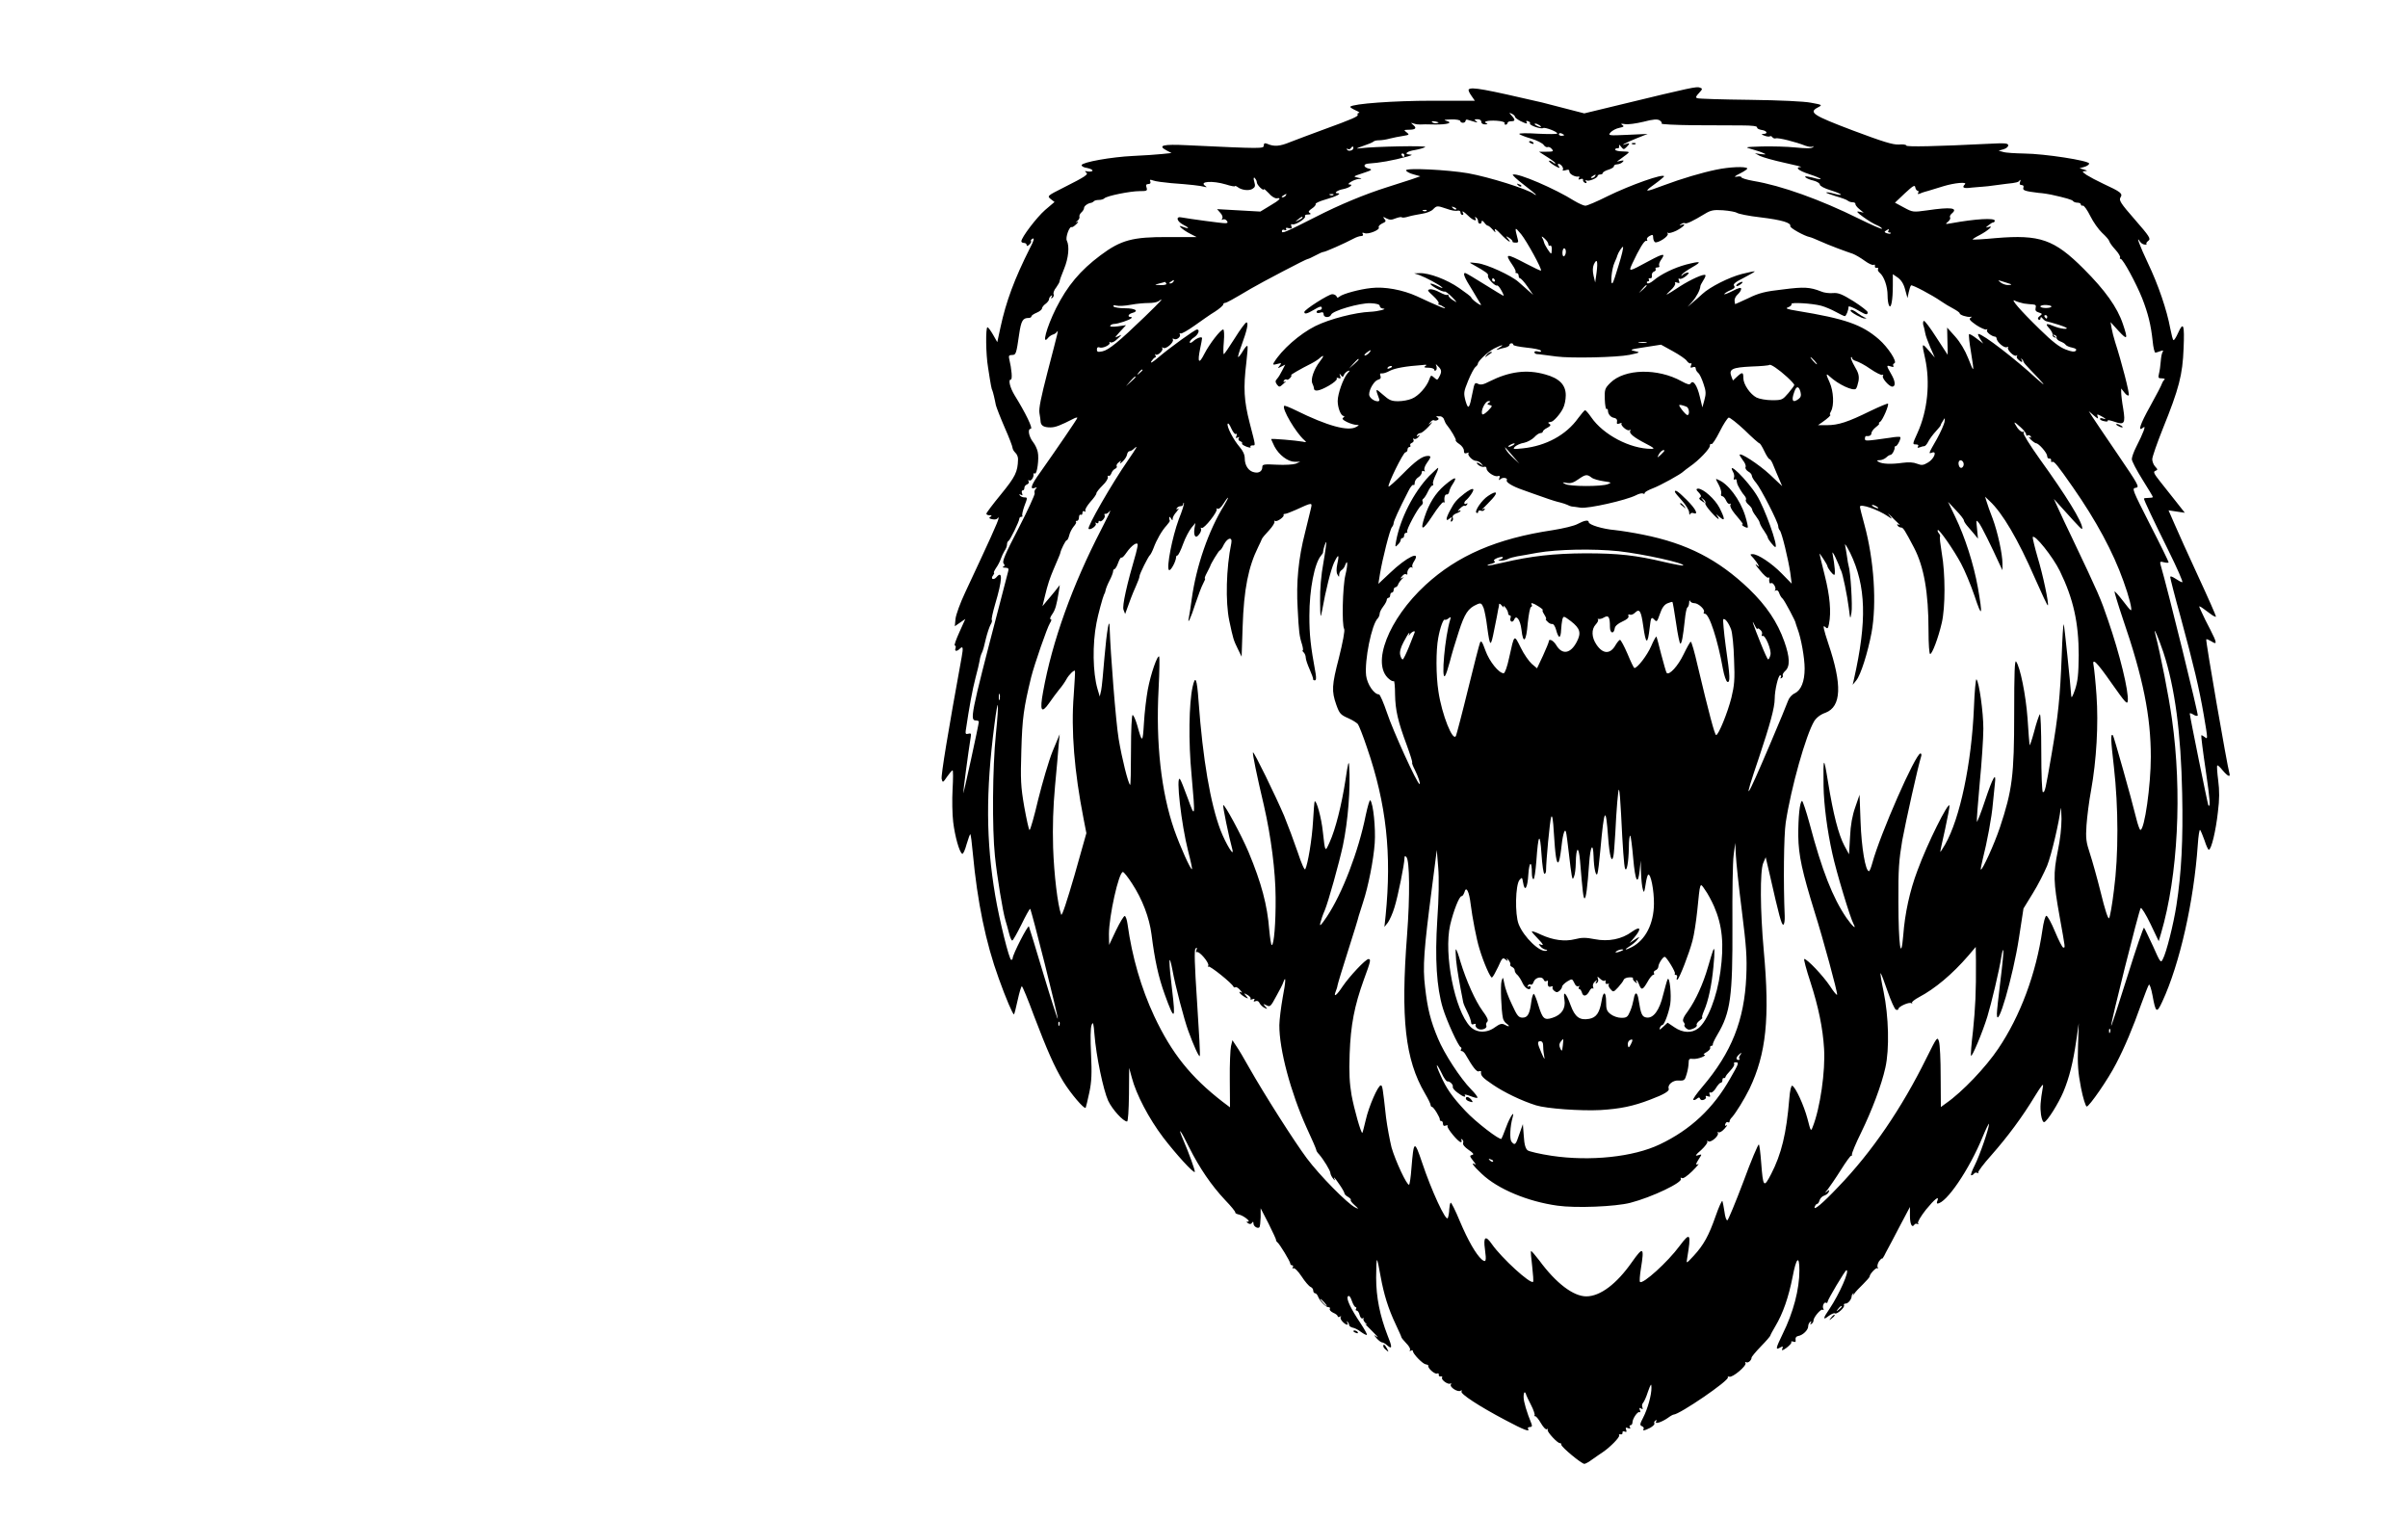 <?xml version="1.0" encoding="utf-8"?>
<!-- Generator: Adobe Illustrator 24.0.2, SVG Export Plug-In . SVG Version: 6.00 Build 0)  -->
<svg version="1.1" id="Слой_1" xmlns="http://www.w3.org/2000/svg" xmlns:xlink="http://www.w3.org/1999/xlink" x="0px" y="0px"
	 viewBox="0 0 238.1 150.2" style="enable-background:new 0 0 238.1 150.2;" xml:space="preserve">
<g transform="translate(0,852) scale(0.1,-0.1)">
	<path d="M1452.3,8431.6c-0.7-0.7,0.6-3.5,2.5-6.1l3.5-5.1H1416c-37.5,0-78-2.9-80.9-5.9c-0.3-0.6,1.9-2,5.1-3.5
		c3.3-1.4,4.8-2.6,3.6-2.6c-1.2-0.2-1.9-0.9-1.4-1.7c1.2-1.7-5.4-4.5-33.7-14.8c-11.9-4.4-26.7-9.9-32.8-12.3
		c-10.6-4.4-16.1-4.8-23.1-1.7c-2.3,0.9-3.2,0.3-3.2-1.7c0-3.3-1.2-3.3-75.7,0.2c-24,1.2-29.8-0.2-20.3-5.2l4.8-2.5l-9.6-1
		c-5.2-0.6-18-1.4-28.6-1.9c-21.2-1-49.8-6.1-50.7-9c-0.3-1,2-2.5,5.5-2.9c3.3-0.7,5.7-1.9,5.2-2.8c-0.6-0.7-2.6-1-4.8-0.6
		c-2.6,0.6-3.2,0.3-1.6-0.9c2.9-1.9,0-3.9-22.2-15.1c-16.1-8.1-16.3-8.3-12.7-11.3l3.8-2.9l-9.4-8c-8.3-7.3-23.4-27.1-23.4-30.9
		c0-0.9,1.2-1.6,2.6-1.6c1.4,0,2.6-0.9,2.6-1.9c0-1.4,0.9-1.4,2.6,0.2c1.4,1.2,2.3,2.8,1.7,3.5c-0.6,0.7,0.3,1.7,1.7,2.5
		c1.9,0.7,1.2-2-2.5-9c-15.7-31.2-23.8-53.2-29.3-78.6l-3.2-14.8l-4.2,7.4c-2.3,3.9-4.7,7.3-5.5,7.3c-1.9,0-1.7-26.6,0.6-39.9
		c2.8-18.4,3.5-21.4,4.2-22.5c0.3-0.6,1-3.2,1.6-5.7c0.7-2.6,1.4-6.6,1.9-8.9c0.6-2.3,4.4-12.2,8.7-22.1c4.4-9.9,7.8-18.9,7.8-20.2
		c0-1,1.2-3.3,2.8-4.8c1.6-1.4,2.8-4.5,2.6-6.6c-0.3-12.3-2.6-17-16.8-34.4c-8-9.7-14.5-18.4-14.5-19.2c0-0.9,1.4-1.6,3.2-1.6
		c2.3,0,2.5-0.3,0.7-1.6c-1.7-1-1.2-1.7,2-2.3c2.5-0.6,4.7,0,5.2,1c0.6,1.2,0.9,1.2,0.9-0.2c0.2-1.9-8.9-21.8-33.1-73.5
		c-4.7-10-8.9-21.5-9.4-25.7l-0.7-7.4l5.2,3.6l5.2,3.6l-5.9-13.1c-3.3-7.3-5.4-13.2-4.5-13.2c0.9,0,1.2-1.2,0.7-2.6
		c-1.2-3.2,1.2-3.5,4.2-0.6c3.2,3.2,3.6,1.2,1.9-8.1c-13.5-74.1-20.6-117.2-19.8-120.6c1-3.9,1.2-3.9,5.4,2.3
		c2.5,3.5,4.7,6.2,5.4,6.2c0.6,0,0.6-8.3,0-18.6c-0.6-10.4-0.3-25,0.6-32.5c1.7-14.1,6.1-29.9,8.9-31.4c0.9-0.6,2.8,3.6,4.4,9.6
		c1.7,5.7,3.3,10,3.6,9.7c0.6-0.3,1.6-8.9,2.5-18.7c4.5-48.2,12.7-88.3,25.7-124c7-19.6,13.8-35.4,15-35.4c0.3,0,2,6.2,3.6,13.9
		c1.7,7.7,3.5,13.9,4.2,13.9c0.6,0,6.1-13.1,11.9-29c13.1-34.3,20.2-50.5,29-65.1c7.3-11.9,21-28,22.2-26c0.3,0.7,2,7.4,3.6,15.1
		c2.3,10.8,2.6,18.9,1.7,38.2c-0.7,14.5-0.6,26,0.6,28.6c1.4,3.6,1.9,1.9,2.8-9.6c1.7-21.4,8.7-54.6,13.5-65.3
		c4.2-8.9,15-20.6,18.7-20.6c1,0,1.7,10.8,1.9,26.6l0.2,26.4l2.6-9.6c4.4-16.7,16.8-40.4,31.2-59.4c12.5-16.3,29.8-35.3,31.1-33.9
		c0.7,0.6-6.2,19.8-11.3,31.4c-6.4,14.8-2.8,10.4,5.7-7.1c10.3-20.5,21.9-37.5,35.6-52.1c5.9-6.1,10.4-11.6,10-12.3
		c-0.2-0.6,1.2-1.4,3.2-1.9c4.4-0.7,12.7-7.1,9.4-7.1c-1.9,0-1.9-0.3,0.2-1.7c1.6-1,2.9-0.9,3.8,0.6c0.9,1.4,1.4,1.2,1.4-0.7
		c0-2.9,4.2-5.5,5.9-3.8c0.6,0.7,1,5.1,1.2,9.9v8.9l7.8-15.1c4.2-8.6,7.7-15.8,7.4-16.3c0-0.7,0.6-1.7,1.4-2.3
		c2-1.4,12.7-18.9,12.7-21c0-1,0.9-1.7,1.9-1.7c0.9,0,1.2-0.9,0.6-2c-0.7-1-0.6-1.4,0.6-0.9c1,0.7,4.7-2.9,8.1-8.1
		c3.3-5.1,7.3-9.7,8.9-10.4c1.4-0.6,2.6-2,2.6-3.6c0-1.4,0.9-2.6,1.7-2.6c1,0,2.3-1.4,2.9-2.9c1.6-4.5,7.7-10.9,10.4-10.9
		c1.4,0,1.9-0.7,1.4-1.7c-0.6-0.9,0.9-2.6,3.3-3.8c2.5-1,4.5-2.6,4.5-3.5c0-0.9,1-1,2.3-0.3c1,0.7,1.6,0.6,0.7-0.2
		c-0.7-0.9,0-2.9,1.7-4.7c3.2-3.5,6.7-4.4,4.7-0.9c-0.7,1.2-0.6,1.6,0.3,0.7c0.9-0.9,1.6-2.3,1.6-3.3c0-1,1.6-2,3.3-2.5
		c1.9-0.2,5.5-2,8.3-4.2c2.8-2,5.5-3.5,5.9-2.9c0.6,0.3-2.3,5.4-5.9,10.9c-10.3,15.3-14.8,25.1-12.8,27.1c1.2,1.2,2.5-0.3,3.9-4.5
		c1.2-3.5,2.9-6.2,3.8-6.2c0.7,0,0.9-0.7,0.3-1.7c-0.6-0.9-0.3-1.7,0.7-1.7c1,0,2.3-1.9,2.9-4.4c0.7-2.6,1.9-3.8,3.2-3.2
		c1,0.6,1.4,0.6,0.7-0.3c-0.7-0.7,0.2-2.6,1.7-4.2c2-1.7,2.3-2.3,0.3-1.2c-1.4,0.9,1.4-2,6.1-6.6c4.8-4.7,7.1-7.3,5.2-6.1
		c-3.5,2.5-3.5,2.3-0.2-1.6c1.9-2,4.2-3.8,5.1-3.8c1,0,3.3-1.2,5.1-2.9c5.1-4.5,5.2-1.9,0.3,10c-7.4,19.2-11.2,37.3-11.2,57
		c0,9.9,0.3,17.7,0.9,17.2c0.6-0.3,2-7.7,3.5-16c3.2-17.6,7.4-31.6,15.1-47.8c2.9-6.2,5.5-11.9,5.5-12.5c0.2-0.7,2.3-3.3,4.8-5.9
		c2.6-2.6,4.4-5.5,3.6-6.7c-0.6-1-0.2-1.2,0.9-0.6c1.2,0.7,2,0.6,2-0.3c0-2.8,9.6-12.7,12.7-13.2c1.7-0.2,2.8-0.9,2.6-1.4
		c-1-2,6.2-8.6,8.6-7.7c1.2,0.6,2,0,1.7-1.2c-0.2-1.2,0.7-1.9,1.9-1.6c1.4,0.2,1.9-0.3,1.4-1.2c-1.4-2,5.9-7.3,8.1-5.9
		c1,0.6,1.2,0.2,0.6-0.9c-1.6-2.5,6.8-8,9.6-6.2c1.2,0.7,1.6,0.6,0.9-0.7c-1.4-2.3,17-14.4,43.3-28.3c18.6-9.9,24.8-12.2,22.5-8.6
		c-0.6,1,0.2,1.7,1.7,1.7c2,0,2.6,0.9,1.7,3.2c-4.7,11.5-7.8,21.9-7.8,26.6c0,3.2,0.6,5.1,1.4,4.4c0.7-0.7,1.2-1.9,1.2-2.5
		c0.2-0.7,2.3-5.2,4.8-10c2.5-4.8,3.9-9.4,3.5-10c-0.7-0.6-0.3-1,0.6-1c1,0,3.5-3.2,5.7-7c2.3-3.9,4.7-6.4,5.7-5.9
		c1,0.7,1.4,0.6,0.9-0.6c-1-1.7,10.3-13.9,12.3-13.1c0.7,0.2,1.2-0.6,1.2-1.6c0-2.3,20-18.9,22.8-18.9c1,0,4.5,1.9,7.8,4.4
		c3.3,2.3,7.8,5.5,10.3,7.1c7.7,5.2,17.2,15.1,16.3,16.7c-0.6,0.9,0,1.2,1.4,1c1.2-0.3,2,0.3,1.9,1.6c-0.3,1.2,0.7,1.7,2,1.2
		c1.9-0.9,2.3-0.3,1.6,1.7c-0.9,2-0.3,2.6,2,1.6c2-0.7,2.6-0.6,1.7,0.9c-0.7,1.2-0.3,2,0.6,2c1,0,1.9,1.2,1.9,2.6
		c0,3.8,5.2,11.5,7.1,10.3c0.9-0.6,1,0.6,0.3,2c-0.9,2.3-0.6,2.6,1.2,1.6c1.7-1,2-0.7,1.2,1.2c-0.6,1.6-0.2,3.5,0.7,4.4
		c0.9,0.9,3.2,5.7,4.8,10.9c2.9,8.1,3.5,8.7,3.5,4.4c0.2-7.1-3.6-21-8.3-30.1c-3.3-6.2-3.3-7.4-1-8.3c1.4-0.6,2-1.7,1.6-2.6
		c-1.4-2.3,0.6-1.9,6.4,1c2.8,1.6,4.7,3.5,4.2,4.4c-0.6,0.9,0,2,1,2.8c1.4,0.9,1.6,0.6,0.7-1c-1.7-2.9,5.4-0.7,11.6,3.6
		c2.5,1.9,5.1,3.3,5.7,3.3c5.7,0,55.5,33.9,53.7,36.9c-0.6,0.7,0.2,0.9,1.4,0.6c3.2-1.2,17.4,10.9,16,13.4c-0.7,1-0.3,1.4,0.6,0.9
		c1.9-1.2,5.4,1.9,5.4,4.5c0,0.9,4.2,5.9,9.4,11.3c5.1,5.2,9.2,10,9.2,10.6s2.3,4.7,4.8,9c7.7,12.8,13.2,28.9,17.2,49
		c3.6,19.2,6.7,21.9,6.7,6.4c0-18.7-5.9-41.5-16.7-63.2c-6.8-14.1-7.1-15.8-2.5-13.2c2.8,1.6,3.3,1.4,2.3-1c-0.9-2.3,0.2-2,4.4,1
		c2.9,2.3,5.1,4.7,4.5,5.4c-0.6,0.9,0.3,1,1.9,0.6c2-0.9,2.8-0.3,2.3,1.9c-0.3,1.9,0.7,3.3,2.6,3.6c4.5,0.7,9.9,5.9,9.9,9.6
		c0,1.7,0.9,3.6,2,4.4c1.2,0.9,1.4,0.6,0.6-1c-0.9-1.6-0.7-1.9,0.6-1c1.2,0.7,2,2,2,3.2c0,3.3,7.3,11.8,9,10.8
		c1-0.7,1.4-0.3,0.9,0.7c-1.6,2.5,0.6,7.4,2.5,6.2c0.9-0.6,1.6,0,1.6,1c0,2,17.4,31.2,18.6,31.2c3.5,0-7-23.7-16.7-38.2
		c-6.7-9.6-6.8-11.8-0.9-7.1c2.6,1.9,5.4,3.2,6.2,2.6c2-1.4,10.3,6.2,9,8.1c-0.6,0.9,0.3,1.6,1.7,1.6c2.5,0,5.9,4.4,5.9,7.4
		c0,0.9,0.7,2,1.4,2.6c0.7,0.7,0.7,0,0-1.4c-0.7-1.4-0.2-1,1,0.9c1.2,1.9,5.2,6.2,8.9,9.7c3.5,3.5,6.4,6.8,6.4,7.4
		c0,2.6,6.7,9.6,7.8,8.3c0.9-0.7,0.9-0.2,0.2,0.9c-0.7,1.2,0,3.9,1.4,6.1c1.6,2,2.8,3.2,2.8,2.5c0-0.9,1.9,1.7,3.9,6.1
		c2.3,4.2,8.6,16,13.9,26.3l9.9,18.7v-8.6c0-8.3,2-12.5,4.4-8.9c0.7,1,1.9,1.2,2.9,0.7c1.2-0.7,1.4-0.3,0.7,0.7
		c-0.7,1.2,2.8,7,7.8,13.4c8.7,10.6,13.5,14.4,11.3,8.7c-0.6-1.4-0.6-2.6,0-2.6c8.7,0,31.6,33.5,45,66.4c3.3,8,6.1,13.5,6.1,12.3
		c0-4.4-9.2-31.2-14.1-40.8c-2.8-5.5-4.4-10-3.5-10c1,0,2.3,0.9,2.8,1.7c0.7,1,2,1.2,3.2,0.7c1.2-0.7,1.6-0.7,0.9,0.2
		c-0.7,0.7,5.2,8.6,13.1,17.4c16.1,18.3,30.4,37.5,43.1,58.5c6.4,10.4,8.6,13.1,7.8,9.2c-2.6-15.1-2.9-20.3-1.9-27.8
		c0.7-4.5,2-7.7,3.2-7.3c3.2,1,14.1,18.6,18.9,29.9c5.9,14.1,9.7,29.5,12.7,50.4l2.5,17.4l-0.7-22.5c-0.6-18.4,0-26,2.9-41.1
		c2-10.4,4.7-18.7,5.7-18.7c2.5,0,21.4,27.3,29,42.3c8.3,15.8,16.7,35.7,24.8,58.7c3.6,9.9,7,18.7,7.7,19.5
		c0.7,0.7,2.3-3.9,3.5-10.4c3.2-17.6,4.2-18.3,9.7-6.4c17.4,37.5,31.2,99.2,35.1,155c0.6,8.9,1.6,15.4,2.3,14.8
		c0.7-0.7,2.6-5.5,4.4-10.4c1.6-5.1,3.5-9.2,4.2-9.2c2.5,0,7,18.9,9,37.3c1.6,12.3,1.6,21.4,0.3,31.2c-1,7.7-1.4,14.2-1,14.8
		c0.6,0.6,2.9-1.7,5.4-4.8c5.2-6.1,8-7.3,6.6-2.5c-2,6.4-23.7,131.3-22.8,132c0.3,0.6,2.8-0.6,5.2-2c5.7-3.8,5.5-1.4-1.2,11.6
		c-3.2,5.9-7,13.8-8.7,17.6c-3.5,7.4-4.2,7.7,8.9-2c2.9-2.3,5.4-3.3,5.4-2.6c0,0.9-7.8,18.7-17.6,39.8
		c-9.6,20.9-20.2,44.1-23.4,51.7l-5.9,13.5l8-1.2l8.1-1.2l-8.1,10.3c-4.4,5.5-11.5,14.5-16,20.2c-6.4,8.1-7.4,10-5.1,10.9
		c2.6,1,2.6,1.4-0.2,4.4c-1.6,1.7-2.8,5.1-2.8,7.1c0,2.3,4.7,15.8,10.4,30.1c16.1,39.8,19.6,53.3,20.6,79.6
		c1,23.7-0.2,26.9-5.5,15.1c-1.7-3.8-3.6-7-4.4-7c-0.8,0-2,5.2-3.3,11.6c-3.3,18-11.8,43.1-22.1,64.6c-8.3,17.6-12.2,28.2-7.8,21.2
		c0.9-1.4,2.9-2.8,4.5-2.9c1.6-0.2,2.5,0,1.9,0.6s0.3,2,1.9,3.2c2.6,1.9,1,4.4-13.4,20.9c-14.1,16.1-16,19.2-14.2,21.9
		c2.5,3.8,0.3,5.5-17,13.5c-6.2,2.9-13.5,6.8-16.5,8.7c-4.5,3.2-4.7,3.6-1.7,3.8c2.8,0.2,2.8,0.3-0.9,1.6l-4.4,1.2l4.8,1.4
		c2.6,0.7,4.7,2.3,4.7,3.3c0,2.9-44.1,9.7-64.2,9.9c-9,0.2-18.4,0.7-20.9,1.6l-4.4,1.2l4.8,1.4c2.6,0.7,4.7,2.5,4.7,3.8
		c0,2.3-2.9,2.5-20.3,1.6c-50-2.5-80.5-3.2-80.5-1.7c0,0.9-3.3,1.4-7.3,1c-5.9-0.3-15.4,2.6-45.5,13.9
		c-39.9,15.1-44.1,17.9-34.4,22.9c4.4,2.3,4.2,2.5-6.8,4.5c-6.8,1.4-30.8,2.5-60.6,2.9c-27.3,0.3-50.5,1-52,1.6
		c-1.9,0.6-1.6,1.7,1.6,5.1c3.6,3.9,3.8,4.4,0.9,5.4c-3.2,1.2-8.3,0.2-77.1-16.5l-37.2-9l-41.8,10.8
		C1468.4,8431.7,1455.1,8434.3,1452.3,8431.6z M1498,8404.6c0-0.9,2.3-2.6,5.2-4.2c5.9-2.9,7.7-3.3,6.1-0.9c-0.6,1,0.2,1.2,1.6,0.7
		c1.6-0.6,2.5-1.6,1.9-2.3c-0.9-1.7,10.8-5.9,13.1-4.5c1.7,1,13.9-3.5,13.9-5.4c0-0.7-8.7-0.7-19.2-0.2c-10.6,0.7-18.9,0.6-18.4-0.3
		c0.6-0.7,5.7-2.8,11.6-4.5c5.9-1.7,11.5-4.7,12.5-6.2c1-1.6,2.8-2.6,3.8-2.3c1.2,0.6,3.2-0.3,4.4-1.9c1.9-2.3,1.2-2.6-5.4-2.6h-7.4
		l8.1-5.2c4.5-2.8,8.1-5.5,8.1-6.2s-1.2-0.2-2.6,1c-1.6,1.2-3.2,1.9-3.6,1.4c-0.6-0.6,2-2.6,5.5-4.8c4.4-2.5,5.7-2.8,4.4-1
		c-1.4,1.6-1.6,2.8-0.6,2.8c2.6,0,5.7-4.5,4.2-6.1c-0.7-0.7,0.6-0.7,2.8-0.2c2.8,0.9,3.8,0.6,3.8-1.4c0-2.5,6.1-5.7,9.2-4.8
		c0.9,0.2,0.9-0.6,0.2-1.6c-0.9-1.6-0.3-1.7,1.6-1c1.7,0.7,2.8,0.3,2.5-0.9c-0.2-1,0.7-2.3,2-2.8c1.6-0.6,1.9,0,1,1.4
		c-0.9,1.4-0.7,1.9,0.6,1c2-1.2,10.8,2.3,10.8,4.5c0,0.7,1.2,1.4,2.6,1.4c1.4,0,2.6,0.7,2.6,1.6c0,0.7,2.6,2.3,5.7,3.2
		c2.9,0.9,5.4,2.5,5.2,3.3c-0.2,1,1.4,1.9,3.3,1.9c2,0.2,4.5,1.2,5.5,2.5c1.4,1.4,0.9,1.7-2.5,0.9c-3.9-1-3.9-0.9-1,1
		c1.7,1.2,4.8,3.6,7,5.2c3.6,2.9,3.5,2.9-3.6,3.2c-4.2,0-7.4,0.9-7.4,1.7c0,1,1,1.6,2.3,1.4c1-0.3,1.9,0.7,1.6,2
		c-0.3,1.9,0.2,1.9,2-0.6c2.3-2.8,2.6-2.8,5.2-0.3c3.6,3.6,3.5,4.5-0.2,3.2c-7.8-2.8-0.2,1.4,9.9,5.4l11.3,4.5l-19.8-0.9
		c-19.3-0.9-19.6-0.7-16.8,2.5c1.6,1.7,5.4,3.8,8.6,4.4c4.4,0.9,5.1,1.6,2.9,2.8c-1.9,1.2-1.2,1.6,2.6,0.9
		c2.9-0.6,11.2,0.6,18.3,2.3c9.4,2.5,13.9,2.8,16,1.4c1.6-0.9,2.5-2.5,2-3.2c-0.6-0.7,13.4-1.4,30.9-1.6c17.6,0,38.9-0.2,47.8-0.2
		c10.9,0,16-0.7,15.7-2c-0.2-1,1.7-2,4.5-2.5c5.2-0.7,6.7-3.8,1.7-3.9c-2.3,0-2-0.6,0.9-1.7c2.3-0.9,4.8-1.2,5.5-0.7
		c0.9,0.6,2,0,2.6-1c0.7-0.9,2.3-1.4,3.3-1c2.3,0.9,19.8-3.5,29.3-7.3c2.8-1,5.9-1.4,7-0.9c1.4,0.9,1.6,0.7,0.3-0.6s-7-1.2-17.2-0.2
		c-8.6,0.9-23.4,1.2-33,1c-17.6-0.6-17.6-0.6-9.7-2.8c4.4-1.2,9.4-2.9,11.3-3.9c2.8-1.2,2.3-1.4-2.6-0.9l-6.1,0.9l4.8-2.6
		c2.8-1.4,13.8-4.5,24.3-6.8c10.8-2.3,18-4.2,16.5-4.2c-6.4-0.3-2.8-3.5,8.1-7.1c6.2-2,11.3-4.2,11.3-4.7s-1.7-0.3-3.8,0.2
		c-2.3,0.7-5.9,1.6-8.3,2c-6.7,1.4-2-2.3,5.2-3.9c3.3-0.9,6.1-2.6,6.1-3.9s4.5-3.8,10.9-5.7c11.6-3.6,13.9-6.2,2.8-3.2
		c-3.6,1-7,1.6-7.3,1c-0.3-0.3,3.8-1.9,9.4-3.6c5.7-1.6,10.9-3.5,11.8-4.4c1-0.9,3.2-1.6,4.8-1.6c1.7,0,2.9-0.7,2.8-1.6
		c-0.3-0.7,1.4-3.2,3.8-5.1l4.4-3.6l-4.4,1c-3.3,0.7-2.5-0.6,3.9-5.2c4.5-3.3,10.6-7,13.4-8.1c2.9-1.2,5.2-2.8,5.2-3.6
		c0-0.7-10.4,3.8-22.9,10c-38.2,18.9-76.6,32.7-104.3,37.3c-6.7,1.2-11.8,2.8-11.8,3.6s-2,1.2-4.7,0.6c-3.2-0.6-2,0.6,3.3,3.2
		c4.5,2.3,7.8,4.5,7.1,5.1c-1.9,2-17.6,1.4-30.8-1.4c-14.1-2.9-34.3-8.9-51.4-15.3c-19.3-7.3-20.6-7.1-9.9,0.6
		c5.4,3.9,9.9,7.7,9.9,8.1c0,3.3-33.5-8.6-55.9-19.6c-10.3-5.2-20.2-9.4-21.9-9.4s-6.7,2.3-10.9,4.8c-18.9,11.9-55.6,27.8-60.8,26
		c-0.9-0.3,3.8-4.7,10.6-9.9c6.7-5.1,12.2-9.7,12.2-10c0-0.6-1-0.2-2,0.7c-6.1,4.8-44.1,16.7-65.1,20.5c-20.5,3.5-61.3,5.5-61.3,2.9
		c0-1,3.2-2.9,7-3.9l7.1-2l-9.2-3.2c-5.1-1.6-15.8-5.1-24-7.7c-21.2-6.7-46.3-17-70.3-29.3c-30.4-15.4-33.4-16.7-33.4-14.1
		c0,1.4,1.2,1.9,2.6,1.2c1.6-0.6,2.3-0.2,1.6,0.9c-0.9,1.2,0.2,1.6,2.6,0.9c2.9-0.7,3.5-0.3,2.6,1.9c-0.7,1.7-0.3,2.5,1,1.9
		c2.9-1,13.8,5.9,12.5,8c-0.6,1,0.7,1.7,2.9,1.7c2.8,0,3.3,0.6,1.7,1.6c-1.7,1-1.2,2,2.3,4.4c2.5,1.6,3.9,3.5,3.6,4.4
		c-0.6,0.7,3.9,2.8,9.9,4.5c10.4,2.9,16.5,6.1,11.8,6.1c-4.4,0,0,3.2,5.9,4.2c5.7,1.2,10.3,4.5,5.9,4.5c-3.9,0,4.5,5.1,8.9,5.4
		c3.9,0.2,3.9,0.3-0.9,1.4c-4.7,1-4.5,1.2,5.2,4.4c8.9,2.9,9.7,3.6,6.1,4.4c-5.9,1.4-6.1,4.8-0.3,5.1c9.9,0.6,23.3,2.8,38.5,7
		c4.5,1.4,5.1,1.7,2,1.9c-6.2,0.3-2.8,3.3,5.4,4.5c3.9,0.7,8.6,2,9.9,2.9c2.5,1.6-49.8,0.6-64.2-1.2c-4.8-0.7-4.4-0.2,2.9,2.3
		c5.1,1.7,9.6,3.6,10.3,4.4c0.7,0.7,3.2,1.2,5.5,1.2c2.5,0,7.1,0.7,10.6,1.7c3.5,0.9,9.2,2,13.1,2.6c6.1,1,6.4,1.2,3.5,3.5
		c-3.2,2.3-2.9,2.5,2,2.6c6.8,0,8.3,1.6,4.5,4.7c-2.8,2.5-2.8,2.5,0.6,1.4c1.9-0.7,4.7-1,6.1-0.9c1.4,0.2,7.8,0.2,14.4,0
		c12.8-0.2,18.7,1.7,11.6,3.6c-3.2,0.9-1.9,1.2,4.8,1.4c4.8,0.2,9-0.6,9-1.6c0-0.9,1.2-1.7,2.6-1.7s2.6,0.9,2.6,1.9c0,1,1,1.6,2.3,1
		c1-0.3,3.9-1.2,6.4-1.9c3.3-1,3.6-0.9,1.7,0.6c-2,1.6-1.9,1.9,1.4,1.9c2.3,0,3.8-1,3.8-2.6c0-1.6,1.6-2.6,3.9-2.5
		c2,0,2.8,0.6,1.4,1c-4.4,1.7,1,3.2,10,2.6c4.8-0.3,8.3-1.4,7.8-2.3s0-1.6,0.9-1.6c1,0,1.9,0.9,1.9,1.7c0,1,1.6,1.7,3.5,1.7
		c4.2,0,4.4,1.4,0.6,5.5c-2.8,3.2-2.8,3.2,0,2C1496.6,8406.7,1498,8405.4,1498,8404.6z M1420.9,8398.2c-1.7-0.3-3.8,0-4.8,1
		s0,1.2,3.3,0.7C1423,8399,1423.3,8398.7,1420.9,8398.2z M1522.3,8396.1c1.4-0.9,1.9-1.7,0.9-1.7c-0.9,0-2.9,0.9-4.4,1.7
		c-1.5,0.8-1.7,1.7-0.9,1.7C1519,8397.9,1520.9,8397,1522.3,8396.1z M1546.6,8386.4c0-0.3-1.2-0.7-2.6-0.7c-1.4,0-2.6,0.7-2.6,1.7
		c0,0.9,1.2,1.2,2.6,0.7C1545.4,8387.4,1546.6,8386.7,1546.6,8386.4z M1338.2,8373.6c0-2.5-5.1-3.6-6.2-1.6c-0.7,1-0.6,1.4,0.7,0.7
		c1-0.6,2.3-0.3,2.9,0.7C1337,8375.5,1338.2,8375.8,1338.2,8373.6z M1388.6,8366.5c0-0.9-0.3-1.7-0.7-1.7c-0.6,0-1.4,0.9-1.9,1.7
		c-0.6,1-0.2,1.7,0.7,1.7C1387.7,8368.3,1388.6,8367.5,1388.6,8366.5z M1577.1,8345.7c-0.6-0.9-2-1.7-3.2-1.7c-1.2,0-1,0.7,0.6,1.7
		C1577.8,8347.8,1578.4,8347.8,1577.1,8345.7z M1242.7,8339.8c0-1.2,1.6-3.6,3.5-5.4c1.9-1.8,3.5-2.5,3.5-1.6s2-0.9,4.8-3.8
		c2.6-3.2,6.1-5.2,7.8-5.1c5.4,1,3.2-1.7-6.7-7.4l-9.4-5.7l-21.4,1.2l-21.4,1.2l3.2-3.6c1.9-2,2.8-4.5,1.9-5.7
		c-0.7-1.2-0.6-1.7,0.6-1c1,0.7,2.8,0.2,3.8-1c1.4-1.9,1.2-2.5-1.2-2.6c-2.9-0.2-36.3,4.4-43.3,5.7c-5.9,1.4-5.1-3.6,1.2-7
		c6.7-3.3,6.8-4.8,0.6-2.5c-4.4,1.6-4.5,1.4-2.3-0.7c1.4-1.4,5.4-4.2,8.9-5.9l6.4-3.3h-28.2c-35.1,0.2-46.6-2.9-66.8-18
		c-20.2-15.1-32.8-30.2-44-52.4c-9.6-19.3-14.4-37.6-7.8-29.2c1.2,1.4,3.3,2.8,4.7,3.2c1.4,0.3,3.3,1.6,3.9,2.6
		c1.9,2.6,1.7,2.3-9.4-40.4c-6.2-24.1-8.6-35.4-7.8-39.9c0.6-3.5,1.2-7.4,1.2-8.9c0.6-3.6,3.3-5.2,9.7-5.2c4.7,0,9.4,1.7,23.4,8.9
		c1.7,0.9,3.2,1,3.2,0.6c0-1-20.2-30.5-36.9-54.2c-8.9-12.2-10.4-17.2-5.2-15.1c2.3,0.9,2.5,0.6,0.9-1c-1-1-1.6-2.9-1-4.4
		c0.3-1.2-6.8-16.8-16-34.6c-13.1-25.1-16.3-32.8-14.8-34.6c1.4-1.9,1.4-2.6-0.3-3.3c-1.2-0.6-0.3-1,1.9-1c3.3-0.2,3.8-0.9,2.9-3.9
		c-0.6-2.3-4.5-17.2-8.7-33.5c-28.9-110.5-29.3-113.7-22.8-113.7c1.4,0,2.6-0.6,2.6-1.2c-0.2-3.3-15.3-72.5-15.4-70.6
		c-0.2,1.6,4.8,39.6,7.4,55.8c0.6,3.2,0,3.6-2.5,2.9c-2.3-0.7-2.9,0-2.5,2.9c3.5,23.8,6.8,41.4,9.6,52c1.9,7.1,3.8,15,4.2,17.6
		c0.3,2.6,1.4,6.1,2.3,7.8c0.9,1.7,2.6,7.8,3.8,13.5c1.4,5.7,3.5,11.9,4.7,14.1c1.2,1.9,1.7,3.9,1.2,4.5c-0.6,0.7,1,7.7,3.3,15.7
		c7.1,23.7,7.7,34.4,1.2,26.6c-1.2-1.4-2.8-2-3.8-1.6c-0.9,0.6-0.7,2,0.6,3.5c1,1.4,1.4,2.5,0.9,2.5c-0.7,0,0.2,2,2,4.8
		c1.9,2.6,3.9,6.6,4.7,9s2.5,5.9,3.6,7.8c1.4,1.9,2.5,4.7,2.5,6.2c0,1.7,0.6,3.3,1.4,3.6c1.6,0.7,10.8,19.6,10.8,22.1
		c0,1,0.9,1.9,2,1.9c1,0,1.6,0.6,1,1c-0.6,0.6,0.3,4.7,2,9.6c3.2,8.3,3.2,8.6,0,8.6c-1.7,0-3.8,0.9-4.5,2c-0.9,1.2-0.6,1.4,1,0.6
		c1.7-1,2-0.7,1.2,1.4c-0.6,1.7-0.3,2.9,0.6,2.9c1,0,1.7,1,1.7,2.5c0,1.5,1.2,2.9,2.8,3.5c1.4,0.6,2,1.9,1.4,2.9
		c-0.7,1.2-0.6,1.6,0.6,1c1.9-1.2,4.8,3.5,4.2,6.2c-0.2,0.9,0.6,1,1.4,0.6c2-1.4,4.4,14.8,2.8,21.4c-0.6,2.9-2.6,7.1-4.4,9.4
		c-4.4,5.5-5.9,13.4-2.5,13.4c2.5,0-5.1,15.7-16.1,33.4c-4.4,7.3-6.4,15.3-3.6,15.3c1.7,0,0.9,10-1.6,20.5c-0.7,2.9-0.2,3.8,2.8,3.8
		c3.9,0,4.2,0.9,7.1,20.9c1.9,12.8,3.5,15.7,9.2,15.7c1.6,0,2.9,0.7,2.9,1.6s2.5,2.5,5.2,3.6c2.9,1.2,5.2,3.2,5.2,4.2
		s1.6,3.2,3.5,4.5c1.9,1.4,3.5,3.5,3.5,4.7c0,1,0.9,2.6,2,3.3c1.2,0.9,1.4,0.6,0.6-1c-1-1.6-0.7-1.9,0.7-1c1.2,0.9,1.7,2.5,1.2,3.6
		c-0.6,1.4,0.7,4.4,2.6,6.7c1.7,2.5,3.3,5.1,3.3,5.9c0,0.8,1.9,6.4,4.4,12.3c4.5,10.9,5.5,22.5,2.8,28c-1.7,2.9,2.6,14.8,4.8,13.4
		c0.6-0.3,2.6,1,4.5,2.9c2,1.9,2.5,2.9,0.9,2.3c-2-1-2-0.9,0.2,1c1.6,1.2,2.5,3.2,2,4.2c-0.3,1,0.6,2.9,2,4.2
		c1.4,1.2,2.6,3.2,2.6,4.4c0,1.9,3.8,4.7,7.3,5.1c0.6,0.2,1.7,0.7,2.5,1.6c0.7,0.7,2.9,1.2,5.1,1.2c1.9,0,4.4,0.7,5.2,1.6
		c2.6,2.5,25.7,7.1,34.7,7.1c7.3,0,8,0.3,7,3.5c-0.9,2.6-0.3,3.5,1.7,3.5c1.9,0,2.6,0.9,2,2.6c-0.9,1.9-0.2,2,2.9,0.9
		c2.3-0.9,10.3-1.9,17.7-2.6c19.2-1.4,28.6-2.5,32.8-3.6c2.8-0.7,2.9-0.6,0.9,0.9c-6.4,4.4,7.1,5.4,20.5,1.4c4.8-1.6,9-2.3,9-1.7
		c0,0.6,1,0.2,2.3-0.7c3.8-3.2,11.5-4.2,15-1.9c2.6,1.6,2.9,2.9,1.7,7c-0.9,2.9-0.7,4.5,0.3,3.9
		C1242,8342.4,1242.7,8341.1,1242.7,8339.8z M1997.3,8339.6c-0.7-1.6,0-2.6,1.7-2.6c1.6,0,2.3-1,1.7-2.6c-1-2.6,1.6-3.5,15-5.1
		c4.4-0.3,9.7-1.2,12.2-1.7c15-3.3,21-5.1,21.9-6.4c0.6-0.9,2.5-1.6,4.4-1.6c1.7,0,3.3-0.7,3.3-1.7c0-0.9,0.9-1.6,2-1.2
		c1.2,0.2,4.5-4.5,7.4-10.4c2.8-5.7,8.1-13.2,11.6-16.5c3.5-3.2,6.7-6.8,7-8c0.3-1.4,2.9-5.2,6.1-8.6c3.2-3.5,5.2-7,4.7-7.8
		c-0.6-0.7-0.2-1.4,0.6-1.4c2.3,0,15.4-24.3,21.2-38.8c5.9-15.1,8.7-26.4,10.4-42.3c0.6-6.6,1.9-11.8,2.8-11.6
		c1,0.2,3.3,0.9,5.1,1.6c2.5,0.9,2.9,0.7,2-0.9c-0.9-1.2-1.6-5.4-1.9-9.4c-0.3-3.9-1-9.4-1.7-11.9c-1-4.4-0.7-4.8,2.8-4.8
		c2.3,0,3.5-0.7,2.5-1.4c-0.9-0.7-1.9-2.3-2.3-3.5c-0.2-1.2-5.4-11.3-11.6-22.4c-10.4-18.6-12.8-26.3-6.8-21.2
		c2.8,2.3,0-5.2-7.3-19.6c-2.3-4.5-4.2-9.9-4.2-11.8s4.7-10.9,10.4-20c5.6-9,10.4-16.8,10.4-17.4c0-0.6-1.9-0.9-4.4-0.9
		c-2.5,0-4.4-0.3-4.4-0.7c0-1.6,9.4-21.4,24-50.9c8.7-17.6,15-31.8,13.9-31.8c-0.9,0-3.9,1.6-6.8,3.6c-3.2,2-5.1,2.8-5.1,1.4
		c0-1,4.5-18.9,10.3-39.6c12.8-47.1,18.3-70.2,22.8-96.3c4.2-24.8,4.2-24.8,0.9-22.1c-1.6,1.2-2.9,1.9-3.3,1.6
		c-0.3-0.3,1.6-16,4.4-34.6c4.4-30.2,4.8-37,2.6-34.6c-0.6,0.7-18.4,88.4-18.4,90.7c0,0.7,1.6,0.3,3.5-0.9c1.7-1.2,3.8-1.7,4.4-1
		c0.9,0.7-29.5,124.3-36.9,149.6c-0.7,2.6,0,2.9,3.6,1.9c2.5-0.6,4.5-0.6,4.5,0c0,0.7-8.1,17.4-18.3,37.2
		c-17.7,34.9-18.3,36-14.1,36.5c3.8,0.6,2.8,2.6-17.9,33c-12.2,17.9-23.7,34.9-25.4,37.6l-3.3,5.2l5.1-4.4c3.8-3.3,4.7-3.6,3.8-1.2
		c-1,2.6-0.7,2.8,2.8,1c5.1-2.6,6.4-4.2,2.6-2.8c-1.7,0.7-3.2,0.6-3.2-0.3s1.9-1.9,4.4-2.3c2.3-0.6,3.8-0.2,3.3,0.6
		c-0.6,0.9,2.5,0.3,6.4-1c10-3.6,11.3-2,8.9,12.8c-1.2,6.7-2,13.9-2,16.1v3.9l3.3-4.2c1.7-2.3,3.6-3.3,4.2-2.5
		c1,1.6-7.1,32.8-13.5,52.6c-1.4,4.4-2.9,10.4-3.5,13.8l-1,5.9l7.8-8.6c8.9-9.6,9.6-8.7,4.4,6.7c-5.5,16.5-17.6,33.4-38.8,54.6
		c-29.2,29.2-43.4,34-86.7,30.4c-12.3-1.2-22.8-1.7-23.1-1.4c-0.3,0.3,2.8,2.3,7,4.4c8.3,4.4,14.5,9.9,8.7,8c-3.2-0.9-3.2-0.9,0,1.7
		c1.9,1.6,3.9,2.8,4.8,2.8c0.7,0,1.4,0.9,1.4,1.7c0,2.9-18.7,1.9-43.4-2.6c-5.5-1-5.9-0.9-2.8,1.6c1.7,1.4,2.6,3.3,2,4.2
		c-0.6,0.9,0.2,2.6,1.6,3.8c6.8,5.7-0.6,6.7-24.3,3.2c-13.9-1.9-14.2-1.9-22.9,2.8l-8.9,4.8l9.7,9.2c8.3,7.7,10,8.7,10.4,5.9
		c0.3-1.7,1.4-3.3,2.3-3.3c1,0,1.2-0.9,0.6-2c-0.9-1.4-0.3-1.6,2-0.7c1.7,0.9,5.7,2,8.6,2.8c2.9,0.9,9.4,2.8,14.4,4.4
		c10.8,3.3,23.8,4.5,21.2,1.9c-3.3-3.3-1.6-4.4,6.7-3.3c4.5,0.3,9.4,0.9,10.8,0.9c1.4,0,7.7,0.7,13.9,1.6c6.2,0.9,13.4,1.7,16,2
		c2.6,0.3,5.2,1,5.9,1.7C1997.8,8343,1998.3,8342.4,1997.3,8339.6z M1271.3,8326.6c-0.6-0.9-2-1.7-3.2-1.7c-1.2,0-1,0.7,0.6,1.7
		C1272,8328.7,1272.8,8328.7,1271.3,8326.6z M1318.5,8327.3c-0.6-0.6-2-0.7-3.3-0.2c-1.4,0.6-0.9,1,1,1
		C1318.2,8328.3,1319.3,8327.8,1318.5,8327.3z M1430.4,8313.6c4.2-1.6,9-2.5,10.8-1.9c1.7,0.3,2.9-0.2,2.9-1.7
		c0-1.4,0.9-2.5,1.9-2.5c0.9,0,1.2,0.9,0.7,1.7c-1.9,3.2,0.7,1.7,5.1-2.6c4.4-4.4,9.2-6.1,7-2.3c-0.7,1.2-0.6,1.4,0.7,0.7
		c1.2-0.7,2-2.5,2-3.8c0-2.9,3.5-3.3,3.5-0.2c0.2,1.2,1,0.9,2.5-0.9c1.2-1.7,2.8-3.2,3.5-3.2c0.9,0,2.9-1.7,4.8-3.8
		c3.2-3.6,3.3-3.6,2.3-0.6c-0.6,2,1.6,0.7,5.7-3.8c6.7-7.1,12.2-10.6,7.1-4.5c-2.3,2.6-2,2.6,1.4,0.6c2-1.4,3.5-2.9,3.2-3.5
		c-0.3-0.6,0.9-1.2,2.8-1.2c2.5-0.2,3.3,0.6,2.6,2.6c-3.5,13.4-3.3,13.5,3.2,5.7c5.5-6.8,20.9-34.7,19.6-36
		c-0.3-0.3-7.1,2.9-15.1,7.1c-19.6,10.3-21,10-13.2-1.4c2.3-3.3,3.8-6.6,3.2-7.1c-0.6-0.6,0-1,1-1c1.2,0,2-1.2,2-2.6
		s0.7-2.6,1.4-2.6c0.9,0,4.2-3.6,7.3-8.1l5.7-8.3l-5.1,4.5c-2.8,2.5-7,6.2-9.4,8.3c-7.1,6.4-31.4,17.6-40.8,18.6
		c-8.6,1-8.6,0.9-3.9-1.6c12.5-7,15.3-9,14.5-10.9c-0.9-2.3,7.1-10.6,9-9.6c0.7,0.3,2.5-1.7,4.2-4.8c1.7-2.9,2.6-5.4,2.3-5.4
		c-0.6,0-9,5.1-18.9,11.3c-9.9,6.2-18.4,11.3-19.2,11.3c-2.5,0-0.6-4.8,6.7-16.3c3.9-6.8,8.1-13.4,8.9-14.8c0.7-1.2-1-0.6-4.2,1.7
		c-2.9,2-5.4,4.5-5.4,5.2c0,0.7-5.4,4.8-11.8,9.2c-12.3,8.6-29.8,15.1-39.1,14.8l-5.5-0.2l5.2-1.7c6.2-2.3,20.2-9.7,22.5-12.2
		c1-1-0.7-0.6-3.8,1c-8.9,4.5-10.8,3.2-2.6-1.6c4.2-2.5,8.1-3.9,8.9-3.5c0.7,0.3,3.9-2,7.3-5.5c5.4-5.5,5.4-5.9,1.2-3.2
		c-2.8,1.6-4.8,3.8-4.8,4.8c0,1-0.6,1.2-1,0.7c-0.7-0.7-4.2,0.6-7.7,2.5c-3.5,2-8,3.3-9.7,2.9c-2.8-0.6-2.3-1.4,3.2-6.4
		c3.6-3.3,6.1-6.7,5.5-7.3c-0.6-0.9-0.2-1.6,0.6-1.6c0.9,0,3.2-1.2,5.1-2.6c3.3-2.6-5.1,0.7-27.5,11.2c-13.8,6.2-31.6,9.6-44.9,8
		c-11.6-1.2-27.8-5.7-31.1-8.3c-1.9-1.6-2.6-1.6-3.2,0.2c-0.6,1-2.3,2-4.2,2c-3.6,0-27.6-15.3-27.6-17.6c0-2.5,2.9-1.7,9,1.9
		c6.4,3.8,8.3,4.4,8.3,1.7c0-0.9-1.2-1.7-2.6-1.7c-1.4,0-2.6-0.9-2.6-1.9c0-1,1.6-1.4,3.5-0.7c2.5,0.9,3.5,0.3,3.5-1.6
		c0-3.5,6.2-3.6,7.4-0.3c1.6,3.9,28.2,11.6,38.9,11.3c6.2-0.3,9.2-1.2,9.2-2.8c0-1.2,1.4-2.3,3.2-2.5c5.2-0.3-5.2-2.9-12.7-3.2
		c-14.5-0.6-39.9-7-54.2-14.1c-15.4-7.7-33.4-23.4-41.1-36.3c-1.2-1.9-0.6-2.3,3.3-1.2c4.5,1.2,4.7,1,2.5-1.7
		c-2.3-2.8-2-2.8,1.6-0.9l3.9,2l-2.9-5.7c-1.6-3.2-3.8-7-5.1-8.3c-1.9-2-1.9-3.2-0.2-5.7c2.3-2.8,2.6-2.8,6.4,0.7
		c2.3,1.9,3.2,2.9,1.7,2.3c-1.6-0.9-2-0.6-1.2,0.9c0.7,1,1.9,1.6,2.8,1c0.7-0.6,2.3,0.3,3.5,1.7c1.2,1.4,1.6,2.6,0.9,2.6
		c-1.6,0,9.6,6.4,20,11.6c3.3,1.7,7.1,4.2,8.3,5.4c4.4,3.9,4.4,2,0-3.5c-5.9-7.7-9.2-17.6-7.4-21.5c0.9-1.9,1.6-3.9,1.6-5.1
		c0.3-3.5,5.5-2.5,14.5,2.6c5.1,2.9,8.7,6.1,8.1,7c-0.6,1,0.2,1.2,1.7,0.7c1.9-0.9,2.5-0.3,1.6,2c-0.9,2.6-0.7,2.8,0.9,0.7
		c1.6-2,1.9-2,2.8,0.3c0.7,1.6,2.5,3.3,3.9,3.9c2.5,0.9,2.3,0.6-0.3-2.3c-4.2-4.8-9.7-20.2-9.7-27.3c0-6.8,3.2-14.8,5.9-14.8
		c1,0,0.9-0.7-0.3-1.6c-1.7-1-0.7-2.3,3.6-4.4c3.3-1.6,7.4-2.8,9.4-2.8c2.9-0.2,2.9-0.2-0.2-2c-8-4.7-28.5,0.9-59.7,16.3
		c-5.9,2.9-11.3,5.1-11.6,4.5c-2.6-2.6,11.5-26.6,20-34c2.3-1.9,1.9-2.3-1.7-1.4c-6.8,1.2-31.2,3.3-31.2,2.5c0-0.3,1.6-3.6,3.3-7.3
		c4.4-8.3,13.1-15,20-15.1h5.4l-4.4-1.9c-2.5-0.9-10.8-1.4-18.6-1c-12.5,0.7-14.4,0.3-14.4-2c0-4.4-3.2-6.6-8-5.5
		c-5.5,1-9.4,6.6-9.4,13.8c0,3.6-1.7,7.4-5.1,11.3c-6.1,7.1-12.8,20-11.8,22.8c0.6,1.2,2-0.9,3.6-4.5c1.6-3.6,3.6-6.1,4.5-5.5
		c1,0.7,1.2-0.2,0.6-1.9c-0.9-2.3-0.6-2.6,1.2-1.6c1.6,0.9,1.9,0.7,1-0.7c-0.7-1,0-2.5,1.4-2.9c1.6-0.6,2.5-1.6,2-2.3
		c-0.6-0.7,1.4-2,4.4-3.2c2.8-1,4.7-1.2,3.9-0.3c-0.6,0.9,0.3,1.6,1.7,1.6c3.5,0,3.6-1.6-2.5,22.1c-5.7,22.1-6.4,34.7-3.3,60.1
		c1,8.6,1.6,15.8,1,16.1c-0.6,0.6-2.6-1.9-4.7-5.4c-2-3.5-4.2-5.9-4.5-5.5c-0.3,0.3,1.2,5.7,3.5,11.8c5.2,14.2,7.1,22.4,4.8,22.4
		c-1,0-6.2-7-11.6-15.7c-5.4-8.6-10.3-15.7-10.8-15.7c-0.6,0-0.6,5.5,0,12.2c0.6,6.8,0.3,12.2-0.6,12.2c-2.6,0-13.5-14.1-18.6-24
		c-5.4-10.8-7.1-8.9-4.2,5.1c1,4.7,1.9,9.4,1.9,10.3c0,2-5.2,0.3-9-3.2c-1.9-1.6-3.2-1.9-3.2-0.7c0,1,1.9,3.3,4.4,4.8
		c4.2,2.8,5.9,7.7,2.8,7.7c-2,0-26.6-17.7-38.2-27.6c-5.5-4.7-8.3-6.4-7-3.9c1.4,2,2.9,3.8,3.8,3.8c0.7,0,0.9,1,0.2,2.3
		c-0.7,1-0.6,1.6,0.2,0.7c1.9-1.7,8,3.9,6.7,6.2c-0.7,1-0.2,1.2,1,0.3c2.6-1.6,10.9,5.7,9.4,8.3c-0.6,1-0.2,1.2,1,0.6
		c2.6-1.7,7.4,2.3,5.9,4.7c-0.6,0.9-0.3,1.2,0.7,0.7c0.9-0.6,7,2.9,13.8,7.7c6.7,4.7,15.7,11.2,20.3,13.9c4.5,2.9,8.1,6.1,8.1,7
		c0,0.9,0.9,1.6,1.7,1.6c1.6,0,7.8,3.5,25.7,14.1c11.3,6.6,54.6,29.3,56.1,29.3c0.7,0,4.2,1.6,7.7,3.5c3.5,1.9,7,3.5,8,3.5
		c1.7,0,20.6,8.3,29.8,13.2c2.5,1.4,5.9,2.5,7.4,2.5c1.7,0,2.3,0.9,1.6,2c-0.9,1.4-0.3,1.6,1.7,0.9c3.8-1.6,15.7,3.3,14.1,5.7
		c-0.6,0.9,0.9,2.6,3.3,3.8c3.8,1.6,4.2,2.5,2.3,4.5c-1.7,2.3-1.6,2.5,1.9,0.6c3.3-1.7,5.2-1.7,9.2,0c2.8,1,5.5,1.6,6.1,1
		c0.6-0.6,3.5-0.2,6.4,0.7c3.2,1,9,2,13.4,2.8c4.4,0.6,9.2,2.5,10.9,4.2C1420.7,8316.8,1420.9,8316.8,1430.4,8313.6z M1439.8,8313
		c-0.6-0.6-1.9,0-3.2,1.2c-1.6,1.7-1.4,1.9,1,0.9C1439.5,8314.6,1440.4,8313.6,1439.8,8313z M1410.6,8311.6c-0.6-0.6-2-0.7-3.3-0.2
		c-1.4,0.6-0.9,1,1,1C1410.3,8312.7,1411.3,8312.2,1410.6,8311.6z M1717.4,8309.6c1.2-1,11.6-3.2,23.3-4.5
		c21.4-2.6,30.5-5.4,29.5-8.7c-0.6-1.7,13.8-9.7,19.2-10.8c1.2-0.2,5.4-1.9,9.6-3.8c4.2-1.9,12.2-5.2,17.9-7.3
		c5.7-2.1,12.7-4.7,15.3-5.5c2.6-1,8-4.2,11.8-7c3.8-2.8,7.7-4.5,8.7-3.9c0.9,0.7,1.4,0.2,1.2-1.2c-0.3-1.2,0.6-2,1.7-1.7
		c1.4,0.2,1.9-0.3,1.4-1.2c-0.6-0.9,0.2-2.6,1.7-3.8c4.2-3.5,7.7-13.4,7.7-22.2c0-4.4,0.7-9,1.6-10.3c1.9-3.3,3.6,5.7,3.6,20v11.2
		l5.1-3.5c3.3-2.5,5.7-6.2,7.1-11.8l2.3-8.3l1.2,5.7c0.7,3.2,1.7,6.2,2.3,6.8c1,1,21.2-9.7,29.9-15.8c2.9-2,8.1-5.2,11.8-7.1
		c3.5-1.9,6.4-3.9,6.4-4.7c0-1.6,7.1-3.9,10.4-3.5c2,0.3,2,0.2,0.3-1c-1.9-1.2-0.3-2.9,5.7-7.1c4.4-2.9,8.9-4.8,9.9-4.4
		c1.2,0.7,1.4,0.3,0.7-0.7c-1-1.7,4.7-6.2,8.1-6.4c0.7,0,1.2-0.7,1.4-1.7c0.2-3.5,7.4-9.7,10-8.7c1.6,0.6,2,0.6,1.4-0.2
		c-1.7-1.9,5.9-9.6,8.1-8.1c1,0.6,1.4,0.6,0.7-0.3c-0.7-0.7-0.2-2.5,1.2-3.6c2.9-2.9,5.1-3.2,3.3-0.2c-0.7,1.2-0.6,1.6,0.3,0.7
		c0.9-0.9,1.6-2,1.6-2.6c0-0.7,3.2-4.4,7-8.3c13.9-14.2,17.2-18.6,6.1-8.6c-21.2,19.6-53.3,44.3-57.7,44.3c-0.9,0,0-2,1.6-4.7
		l3.2-4.8l-6.7,5.1c-3.6,2.8-7,4.7-7.4,4.2c-0.3-0.6,0.3-8.1,1.9-17.2c3.5-21.8,3.3-21.9-2.6-6.8c-3.3,8.3-8,16.1-13.1,21.8
		l-7.8,8.7l0.3-13.5c0.3-7.3,0.3-13.4,0.2-13.4c0,0-5.1,7.8-11.2,17.2c-6.1,9.6-11.6,16.8-12.3,16.3c-0.9-0.3-1-2.3-0.6-4.2
		c0.7-1.7,1.4-5.2,1.9-7.7c0.3-2.5,2.8-8.9,5.1-14.4l4.4-9.9l-6.1,7c-6.8,7.8-7,7.7-3.5-7.8c5.2-23.8,2.5-51.6-7.4-73.5
		c-5.1-11.2-5.2-11.6-1.9-11.6c2.3,0,3.2-0.7,2.3-2c-0.9-1.4-0.3-1.6,1.7-0.9c1.7,0.7,3.8,1.2,4.7,1.2c0.7,0,2.6,2,3.9,4.8
		c1.4,2.6,4.7,7,7.4,9.9c2.6,2.8,4.8,5.5,4.8,6.1s1,2.5,2.3,4.4c1.9,3.2,2,3.2,1.4-1.4c-0.6-2.6-3.8-10-7.4-16.5
		c-8.6-15-8.6-15-5.1-13.8c5.5,2.3,2.3-6.2-3.8-9.7c-4.8-2.9-6.4-2.9-10.9-1.2c-3.3,1.4-8.1,1.7-14.2,0.9
		c-11.3-1.6-20.2-1.2-23.7,0.9c-2.3,1.4-2,1.6,1,1.7c2,0,4.8,1.2,6.4,2.6c1.4,1.4,3.3,2.6,4.2,2.6c1.7,0,4.5,5.1,4.2,7.4
		c-0.2,0.7,0.3,1.2,1,1.2c1.7,0,5.7,8,4.5,9c-0.3,0.6-4.8,0.3-9.9-0.6c-24.7-3.5-25-3.5-25-0.9c0,1.4,0.6,2.6,1,2.5
		c3.5-0.3,5.4,0.7,5.4,2.8c0,1.4,2,4.2,4.5,6.1c2.6,2,3.9,3.6,3.2,3.6s-0.6,0.7,0.9,1.6c2.6,1.6,9,16.8,7.8,18
		c-0.6,0.3-8.3-2.9-17.7-7.4c-21.9-10.8-31.4-13.9-42.6-13.9h-8.9l4.2,2.9c5.2,3.6,9.4,7.4,7.8,7.4c-0.6,0-0.2,1.6,0.9,3.5
		c3.2,5.9,2.5,19.8-1.4,28.5c-3.8,8.3-3.8,9.4,0,5.9c8.6-8,23.4-14.8,26-12.2c0.9,0.9,1.9,4.4,2.6,7.8c0.7,4.8,0,8-3.8,14.2
		c-2.6,4.5-4.2,8.6-3.6,9c0.6,0.7,1,0.3,1-0.7s1.7-2.3,3.9-2.9c2.3-0.6,8.7-3.9,14.2-7.8c5.5-3.8,10.9-6.4,11.8-5.9
		c1,0.6,1.2,0.2,0.6-1c-1.4-2,6.2-10.6,9.2-10.6c3.5,0,3.2,5.2-0.9,12.2c-5.1,8.9-5.1,9.2-0.6,7.8c2.5-0.9,3.3-0.6,2.6,0.6
		c-0.6,1-0.2,2,1,2.5c3.3,1.2-6.2,15.8-15.4,23.8c-16.8,14.5-33,20.2-80.5,28c-10.6,1.7-12.3,2.5-9,3.6c2.3,0.9,3.6,2.3,3.2,3.2
		c-1.2,1.9,20.2,0.7,29.3-1.7c3.8-1,10.4-3.8,14.5-6.1c4.2-2.3,8.1-4.2,8.9-4.2c1.4,0,3.9,6.7,3.6,9c-0.2,1.6,4.5-0.2,11.2-4.2
		c6.1-3.6,7.8-3.8,7.8-0.9c0,1-6.2,5.9-13.9,10.8c-11.3,7-15.1,8.6-20.5,8.1c-3.5-0.3-8.9,0.3-11.6,1.6c-11.2,4.4-17,4.7-37.9,2
		c-17.2-1.9-23.7-3.5-34-8.6c-7-3.2-12.8-5.9-13.1-5.9c-0.2,0-0.3,1.6-0.6,3.3c-0.2,1.9,1.2,4.7,3.2,6.4c1.7,1.6,3.3,3.9,3.3,5.4
		c0,1.7-2.5,1-8.9-2.3c-4.8-2.5-8.3-3.6-7.8-2.8c0.6,0.9,3.3,2.6,6.2,3.8c3.8,1.6,4.8,2.8,3.5,4.4c-1.2,1.6,1.2,3.6,9.6,7.8
		c6.2,3.2,11.2,6.1,10.8,6.4c-0.3,0.2-6.1-0.9-12.7-2.6c-12.5-3.2-31.6-12.8-39.1-19.8c-2.3-2.3-6.7-5.9-9.4-8.3l-5.2-4.4l4.7,5.2
		c4.2,4.7,7.8,11.6,8,15.3c0,0.7,1.4,3.3,2.9,5.7c1.6,2.5,2.6,4.8,2,5.2c-1.4,1.6-14.5-4.4-24.7-10.9c-15.1-9.9-16.3-10.4-9.9-4.4
		c3.3,2.9,5.4,6.2,4.7,7.3c-0.7,1,0.2,1.2,1.9,0.6c2.5-0.9,2.8-0.6,1.9,1.9c-0.7,1.7-0.6,2.6,0.6,1.9c1-0.7,3.8,0.6,6.2,2.5
		c2.8,2.3,3.6,3.6,2,3.6c-1.4,0-3.5-1-4.7-2c-1.9-1.9-2.3-1.7-1.2,0c0.7,1.2,5.4,4.5,10.3,7.3c10,5.7,8.6,6.4-6.2,2.6
		c-11.8-3.2-24.7-9.4-32.1-15.7c-3.2-2.6-5.7-3.6-6.4-2.6c-0.6,0.9-0.2,1.7,0.9,1.7c1,0,1.4,0.9,0.9,1.7c-0.7,1-0.2,1.6,1.2,1.4
		c1.4-0.3,2,0.7,1.7,2.6c-0.3,1.6,0.7,3.5,2,3.9c1.6,0.6,2.3,1.7,1.7,2.6c-0.6,0.9,0.3,1.6,1.9,1.6s2.3,0.7,1.7,1.7
		c-0.6,0.9,0.2,3.5,1.6,5.5c5.1,7.1,2.9,7-11.5-0.7c-20.9-11.3-20.6-11.2-16.7-2.6c6.8,14.5,11.8,22.9,13.8,22.4
		c1-0.2,1.4,0.3,0.7,1.2c-0.6,1,0.7,2.6,2.6,3.6c2.9,1.6,3.5,1.4,3.5-1.6c0-1.9,0.9-3.9,1.7-4.5c2.6-1.6,14.1,5.9,12.7,8.3
		c-0.6,1.2-0.6,1.6,0.3,0.9c0.7-0.7,4.4,0.3,8,2c7.1,3.6,10.8,7.7,5.5,5.9c-2.6-0.9-2.6-0.7-0.6,0.7c1.4,1,3.2,1.4,3.9,0.9
		c1.6-0.9,8.1,2.3,19.5,9.2c5.9,3.6,8.6,4.2,17.9,3.6C1710.3,8311.6,1716.2,8310.4,1717.4,8309.6z M1287.9,8304.9
		c0-0.3-1.7-1.6-3.8-2.6c-3.8-1.9-3.8-1.7-0.7,0.7C1287,8305.9,1287.9,8306.2,1287.9,8304.9z M1867.2,8291.8c-0.6-0.9-0.2-1.7,1-1.7
		c1.2,0,1.7-0.3,1.2-0.9c-0.6-0.6-2.3-0.3-3.8,0.2c-2.5,0.9-2.6,1.6-0.7,2.6C1867.9,8293.9,1868.3,8293.9,1867.2,8291.8z
		 M1531,8278.5c0-1.4,0.9-1.9,1.7-1.4c1,0.7,1.7-0.9,1.7-3.3c0-2.5-0.3-4.5-0.7-4.5c-1,0-6.7,8.9-7,11.2c-0.2,1-1,3.2-1.9,4.5
		c-0.9,1.6,0,1.4,2.3-0.7C1529.3,8282.3,1531,8279.9,1531,8278.5z M1600.6,8258.1c-2.8-9.4-5.5-17.6-6.1-18
		c-2.5-2.3-0.9,14.2,1.9,20.2c1.6,3.5,2.9,6.8,2.9,7.3c0.7,2.6,4.8,8.9,5.5,8.3C1605.4,8275.3,1603.5,8267.3,1600.6,8258.1z
		 M1548.3,8271.2c0-1.9-0.7-3.9-1.7-4.5c-1-0.7-1.7,0.9-1.7,3.3s0.9,4.5,1.7,4.5C1547.7,8274.4,1548.3,8272.9,1548.3,8271.2z
		 M1578.7,8250.7l-1.4-10l-1.6,6.7c-1,4.7-1,8.1,0.3,11.2C1579.1,8265.1,1580.1,8261.9,1578.7,8250.7z M1478,8243.2
		c0.6-0.9,0.2-1.7-0.7-1.7c-1,0-1.9,0.9-1.9,1.7c0,1,0.3,1.7,0.7,1.7C1476.7,8244.9,1477.6,8244.2,1478,8243.2z M1160.2,8241.4
		c-0.6-0.9-2-1.7-3.2-1.7c-1.2,0-1,0.7,0.6,1.7C1160.8,8243.6,1161.5,8243.6,1160.2,8241.4z M1987.9,8239.2c1.4-0.6,0.7-1-1.9-1
		c-2.5-0.2-5.9,1-7.8,2.5c-3.2,2.5-2.9,2.5,1.9,1C1983.1,8240.7,1986.5,8239.6,1987.9,8239.2z M1153.2,8239.7c0.7-1-1.6-1.7-5.5-1.6
		c-6.7,0.2-6.7,0.2-1.4,1.6c2.9,0.7,5.4,1.4,5.5,1.6C1151.9,8241.3,1152.7,8240.7,1153.2,8239.7z M1628.2,8237.5
		c0-0.3-1.7-2-3.8-3.9l-3.9-3.3l3.3,3.9C1626.9,8237.8,1628.2,8238.8,1628.2,8237.5z M1132,8206.9c-25.7-24.8-35.7-33-42-34.3
		c-4.4-0.9-5.4-0.6-5.4,1.9c0,1.9,0.9,2.6,2.6,2c3.2-1.4,11.6,2.9,9.9,4.8c-0.7,0.9-0.2,0.9,0.9,0.2c1.4-0.7,4.2,0.7,7,3.5
		c4.8,4.5,4.8,4.5,0.6,2.5c-3.8-1.9-3.5-1.4,1.7,4.4l6.1,6.6l-8.3-1.2c-5.4-0.7-8-0.3-7.3,0.7c0.6,1,2.5,1.7,3.9,1.7
		c3.5,0,15.4,3.9,17,5.7c0.7,0.7,0.3,1.2-0.7,1.2c-3.5,0-2.3,2.9,1.4,3.9c7.3,1.9,3.3,4.7-6.8,4.7c-5.7,0-10.9,0.9-11.5,1.7
		c-0.7,1.2,0.3,1.6,2.9,0.9c2.3-0.6,8.7-0.2,14.4,0.9c5.7,1.1,13.5,1.7,17.4,1.7s8.1,0.7,9.6,1.7
		C1151.8,8226.5,1148.5,8222.9,1132,8206.9z M2001.1,8219.9c2.8-0.3,6.8-0.9,8.9-0.9c2.8-0.2,3.5-1,2.8-3.5
		c-0.6-2.5,0.3-3.6,3.2-4.5c3.6-1.2,3.6-1.4,0.9-3.5c-1.9-1.4-2.3-2.6-1.2-3.5c1-0.6,1.9,0,1.9,1.2c0.2,1.7,0.7,1.6,2.3-0.3
		c1.2-1.4,2.9-2.6,3.8-2.6c1-0.2,6.4-1.7,12.2-3.5c7-2.3,9.2-3.5,6.8-3.9c-2-0.3-6.8,0.7-10.3,2c-9,3.8-10.8,3.5-6.2-1.4
		c2-2.3,3.6-5.1,3.3-6.2c-0.3-1.2,0.7-2.6,2-2.9c2.3-0.7,2.3-0.6,0,1.2c-2.3,1.7-2.3,1.9,0,1.2c1.4-0.3,2.5-1.7,2-2.8
		c-0.2-1,1.6-2.8,3.8-3.6c2.3-0.9,4.7-2.3,5.2-3.3c0.6-0.9,3.5-2.3,6.4-2.8c3.8-0.9,4.8-1.7,3.5-3.2c-1.2-1.2-4.2-0.9-10,1.4
		c-6.1,2.3-13.2,7.8-25.4,19.8c-19.3,18.7-30.2,31.4-24.5,28.3C1994.3,8221.7,1998.3,8220.5,2001.1,8219.9z M2028.4,8216.8
		c-1-1.9-10.9-1.7-10.9,0.2c0,0.9,2.6,1.6,5.9,1.4C2026.6,8218.2,2028.8,8217.5,2028.4,8216.8z M2024.3,8206.7
		c0-0.9-0.3-1.7-0.7-1.7c-0.6,0-1.4,0.9-1.9,1.7c-0.6,1-0.2,1.7,0.7,1.7C2023.5,8208.5,2024.3,8207.7,2024.3,8206.7z M1627.9,8181.2
		c-1.7-0.3-4.8-0.3-7,0c-2.3,0.3-0.9,0.7,2.9,0.7C1627.8,8182,1629.5,8181.7,1627.9,8181.2z M1496.3,8179.1c0-0.9,5.9-2,13.1-2.8
		c7.1-0.7,13.5-2,14.1-2.9c0.9-1.2-0.2-1.6-2.5-1c-2,0.7-3.8,0.3-3.8-0.6s1-1.7,2.3-1.9c1,0,3.9-0.3,6.4-0.7c2.5-0.3,8.3-1,13.1-1.7
		c14.2-1.9,60-0.9,72.1,1.6c10.9,2.3,11.2,2.5,5.2,3.8c-5.4,1.2-4.5,1.6,10,3.8l16.1,2.5l11.6-6.4c6.4-3.5,12.7-7.8,13.9-9.6
		c1.2-1.9,3.2-2.9,3.9-2.5c0.9,0.7,1-0.3,0.3-1.9c-0.9-2.3-0.6-2.8,1.7-1.9c1.9,0.7,2.9,0.2,2.9-1.2c0-1.2,1-3.3,2.5-4.4
		c1.4-1.2,3.6-5.9,5.2-10.8c2.5-7.1,2.6-9.9,0.9-16l-2-7.3l-2.5,10.4c-2.6,11.3-6.7,17.2-9,13.4c-1-1.7-3.2-1.2-9,2
		c-23.7,13.2-56.5,12.5-70.6-1.6c-5.4-5.4-5.7-6.6-5.4-16.3c0.2-5.7,1-9.9,1.7-9.6c0.7,0.6,1.4-0.2,1.4-1.4c0-3.6,2.8-6.8,6.2-7.3
		c2-0.3,3.2-1.7,2.8-3.6c-0.6-2.3,0.2-2.8,2.5-1.9c1.7,0.7,2.8,0.7,2,0.2c-1.7-1.7,5.4-8.1,7.7-6.8c1,0.7,1.4,0.6,0.9-0.6
		c-1.6-2.5,3.5-6.6,15.3-12.7c8.1-4.2,9.4-5.2,5.5-5.2c-21,0-47.5,13.9-59.4,31.2c-2.6,3.8-5.4,7-6.1,7c-0.6,0-3.6-3.5-6.8-7.8
		c-11.9-16.7-31.8-27.5-54.7-29.9c-9.7-1-10.3-0.9-7.8,1.7c1.6,1.4,5.5,3.3,9,3.8c3.3,0.7,7.8,3.2,10,5.4c2,2.3,4.8,4.2,6.2,4.2
		c1.2,0,2.3,0.7,2.3,1.4c0,0.9,1.9,2.6,4.4,3.8c3.2,1.7,3.8,2.8,2.3,3.8c-1.2,0.7-1.7,1.4-0.9,1.6c0.7,0.2,1.7,0.3,2.6,0.6
		c2.3,0.3,8.9,7.7,11.5,13.1c1.6,2.8,2.8,8.7,2.8,13.1c0,10.3-6.4,16.8-20.3,20.6c-18.3,5.2-35.4,2.9-54.9-6.8
		c-6.2-3.3-9-3.8-11.5-2.5c-3.2,1.6-3.6,0.9-5.4-8.3c-3.2-16.5-4.2-17.9-7-8.6c-2,7.8-1.9,8.9,2.6,20c2.6,6.4,5.9,12.5,7.1,13.5
		c1.4,1,2.5,2.5,2.5,3.3c0,2.5,9.7,11.6,16,15c7.7,3.9,11.2,4.4,4.8,0.6c-2.5-1.6-2.9-2.3-1.2-1.7c1.9,0.7,5.2,1.6,7.4,2
		c2.3,0.6,4.2,1.7,4.2,2.6s0.9,1.6,1.7,1.6C1495.6,8180.7,1496.3,8180,1496.3,8179.1z M1353.8,8171.1c-1.2-1.4-3.2-2.6-4.2-2.6
		c-1,0-0.3,1.2,1.4,2.6C1355.4,8174.5,1356.6,8174.5,1353.8,8171.1z M1794.2,8163.3c1.7-1.9,2.8-3.5,2.3-3.5s-2.3,1.6-3.9,3.5
		c-1.7,1.9-2.8,3.5-2.3,3.5C1790.7,8166.8,1792.5,8165.2,1794.2,8163.3z M1343.4,8164.5c0-0.3-2-2.5-4.7-4.8l-4.8-4.2l4.2,4.8
		C1342.1,8164.7,1343.4,8165.9,1343.4,8164.5z M1409.4,8158.1c-1.9-1.2-1.2-1.7,3.2-1.7c2.9,0,5.5-0.9,5.5-1.9
		c0-0.9,0.7-1.4,1.7-0.7c0.9,0.6,1,2.3,0.6,3.9c-1,2.8-1,2.8,1.7,0c3.5-3.3,3.6-5.5,1-10.3c-1.7-3.3-2-3.5-5.1-0.7
		c-2.9,2.6-3.2,2.5-4.8-2c-2.5-7.1-10.6-16.3-17.2-18.9c-3.2-1.4-9.2-2.5-13.5-2.5c-6.7,0-8.9,1-15,6.4c-7.7,6.8-7.8,6.6-3.8-4.2
		c0.6-1.2,0-2.3-1.2-2.3c-3.9,0-8.7,3.6-8.7,6.8c0,5.2,5.1,13.5,8.7,14.5c2.5,0.7,3.2,1.7,2.5,3.8c-0.9,1.9-0.3,2.8,1.2,2.5
		c1.4-0.3,5.1,0.9,8.1,2.6c5.2,2.6,15.4,4.5,32.5,5.7C1410.6,8159.7,1411.3,8159.2,1409.4,8158.1z M1767.1,8147.2
		c3.9-3.6,7.1-7.1,7.1-7.8c0-0.7-2.8-4.4-5.9-8.1c-5.7-6.6-6.2-7-16-7c-5.7,0-12.5,1.2-15.4,2.6c-6.4,3.3-13.1,13.1-13.1,19.3
		c0,6.1-1,6.2-6.4,1.2l-3.9-3.6l-1.6,4.2c-2.6,7,1,8.7,19.8,9.6c9.4,0.3,17.4,1,17.9,1.6C1750.8,8160.2,1758.9,8154.7,1767.1,8147.2
		z M1376.4,8157.4c0-0.3-1.2-1.2-2.8-1.7c-1.4-0.6-2-0.3-1.6,0.7C1373.1,8158.1,1376.4,8158.8,1376.4,8157.4z M1129.7,8154
		c0-0.3-1.4-1.7-2.9-2.9c-2.8-2.3-2.9-2-0.7,0.7S1129.7,8155.3,1129.7,8154z M1122.8,8147.2c0-0.3-2-2.5-4.7-4.8l-4.8-4.2l4.2,4.8
		C1121.4,8147.3,1122.8,8148.5,1122.8,8147.2z M1780.3,8132.5c0.9-3.5,0.3-5.4-1.9-7c-5.9-4.4-7.4-1.6-4.2,7.1
		C1776.2,8138.6,1778.7,8138.5,1780.3,8132.5z M1472.1,8121.8c-1.9-1.2-1.7-1.7,0.9-2.3c2.9-0.6,2.8-1-1.7-5.7
		c-3.5-3.3-5.4-4.4-5.9-2.9c-1.2,3.6,3.3,12.5,6.4,12.5C1474.1,8123.3,1474.1,8123,1472.1,8121.8z M1667.9,8117.7
		c2.5-1.6,2.9-8.1,0.6-8.1c-0.9,0-3.3,2.5-5.4,5.2c-3.5,4.8-3.5,5.2-0.6,4.7C1664.2,8119.1,1666.7,8118.3,1667.9,8117.7z
		 M1427.8,8105.3c0.7-1.9,1.7-4.2,2.6-5.2c4.2-5.1,9.9-14.8,9-15.4c-0.3-0.6,1.2-2.3,3.6-3.8c2.5-1.7,4.5-4.5,4.5-6.4
		c0-2.6,0.7-3.2,2.9-2.5c1.7,0.7,2.5,0.7,1.7,0c-1.7-1.7,3.9-7.7,7.4-7.7c1.7,0,4.2-1.4,5.4-2.9c1.9-2.6,1.9-2.8-0.2-0.9
		c-1.4,1-3.2,2-4.2,2c-0.9,0-0.2-1,1.6-2.5c1.9-1.4,4.4-2,5.5-1.6c1.2,0.6,2.3-0.3,2.3-1.7c0-3.3,8.1-8.7,11.3-7.4
		c1.7,0.6,2,0,1.4-2c-0.9-2.3-0.6-2.5,1.2-0.9c2.3,2,7.4,1,6.1-1.2c-1.2-1.9,5.5-6.1,15.8-9.6c4.7-1.7,14.1-5.1,20.6-7.3
		c6.8-2.5,14.1-4.7,16.3-5.1c2.3-0.6,5.4-1.6,7-2.3c1.6-0.9,3.6-1.6,4.5-1.7c1,0,4.8-0.6,8.9-1.2c7.7-1,44.6,7.3,54.6,12.3
		c2.9,1.6,6.1,2.3,7,1.7c1-0.6,1.7-0.3,1.7,0.6s3.6,2.9,8.3,4.7c7.4,2.8,27.8,14.1,29.9,16.5c0.6,0.6,3.5,2.8,6.7,5.1
		c8.6,5.9,19.5,17.4,19.5,20.3c0,1.6,0.7,2.3,1.6,1.7c0.7-0.6,4.5,5.1,8.1,12.3c3.6,7.3,7.7,13.5,8.9,13.9c1,0.3,8.1-5.2,15.7-12.3
		c7.4-7.3,14.1-13.2,14.8-13.2c0.6,0,2.8-3.5,4.8-7.8c2-4.3,4.4-7.8,5.1-7.8c0.9,0,2.6-2.9,3.9-6.4c1.6-3.6,3.9-9.7,5.7-13.5
		l2.9-6.8l-12.3,11.6c-10.8,10-29.8,22.4-29.8,19.3c0-0.6,1.6-2.9,3.3-5.4c1.9-2.3,3.2-5.2,2.6-6.6c-0.6-1.2,0.7-3.2,2.6-4.4
		c2-1,3.6-2.9,3.6-4.2c0-1.2,1.9-4.4,4.2-7c4.7-5.5,21.9-39.1,21.9-42.9c0-1.4,0.7-3.3,1.6-4.2c2-2.3,8.3-28.3,10.3-41.8l1.4-10.8
		l-9.7,9.9c-10,10.3-23.7,19.3-28.9,19.3c-2.8,0-2.8-0.3,0.6-3.8c1.9-2.3,4.2-5.2,4.8-6.7c1.4-2.3,1.2-2.3-1.7,0
		c-1.9,1.4-0.3-1,3.5-5.5c3.6-4.5,7.3-7.8,8.1-7.3s1.4,0.3,1.2-0.6c-0.6-3.5,0.3-5.9,1.7-4.8c2,1.2,5.7-5.1,3.9-7
		c-0.7-0.9-0.3-0.9,0.9-0.2c1.2,0.6,2.5-0.3,3.2-2.5c0.6-1.9,2-4.5,3.5-5.7c2-2,13.2-23.1,12.8-24.1c0-0.3,0.9-2.8,1.9-5.7
		c3.5-9.2,7-28.6,7-39.2c0-12.8-3.5-21.4-9.7-24.5c-2.9-1.2-5.7-4.5-6.7-7.4c-1-2.9-8.9-22.1-17.7-42.7
		c-24.7-58-27.3-61.2-11.2-13.9c10.9,32.7,15.7,49.7,15.7,58.7c0,8.3,3.5,23.1,5.4,23.1c1,0,1.2-0.9,0.6-2c-0.7-1.2-0.6-1.4,0.9-0.7
		c1,0.7,1.6,1.9,1,2.6c-0.3,0.9,0.7,2.8,2.6,4.5c4.8,4.4,4.5,13.5-1,29c-6.8,19.2-17.7,35.4-34.9,52c-30.4,29-61,44.9-105,53.7
		c-9.4,1.9-21.9,3.9-27.8,4.5c-11.8,1-25.7,5.2-25.7,7.8c0,2.6-4.5,1.7-10.8-1.7c-3.3-1.9-14.1-4.5-24.8-6.2
		c-55.5-8.3-94-25-125.8-54.2c-36.6-33.7-54-78.3-36-93c1.9-1.6,3.9-2.6,4.7-2c0.6,0.3,1.2-5.5,1.2-13.2
		c0.3-15.7,2.8-26.6,11.6-50.2c3.3-9,5.7-16.7,5.4-17.2c-0.6-0.3,0.7-3.5,2.5-7c3.5-7.1,5.9-14.2,4.7-14.2c-2.3,0-26.6,53.5-32,70
		c-3.5,10.3-7.1,18.6-8.1,18.6c-4.8,0-11.6,9.9-12.7,18.6c-1.7,15.1,5.4,50.5,11.5,56.6c1,1,1.9,3.2,1.9,4.7c0,1.4,1.6,4.5,3.5,7
		c1.9,2.5,3.5,5.4,3.5,6.6c0,1,0.9,2,1.7,2c1,0,1.7,1.2,1.7,2.6c0,1.4,0.9,2.6,1.7,2.6c1,0,1.7,1.2,1.7,2.6s0.9,2.6,1.7,2.6
		c1,0,2.5,1.4,2.9,3.2c0.7,1.6,2.5,3.9,3.8,5.2c2.3,1.9,2.3,2,0.2,1c-2.3-1.2-2.3-0.9-0.2,1.6c1.2,1.6,2.9,2.5,3.8,1.9
		c0.9-0.6,1.6-0.3,1.4,0.6c-0.7,2.9,2.5,7.4,4.4,6.2c1-0.6,1.4-0.3,0.6,0.3c-0.7,0.9,0,3.3,1.6,5.7c7.3,11.3-7.4,4.2-23.8-11.5
		l-11.5-10.8l1.6,9.9c2.3,14.2,9.9,44.5,11.9,46.3c0.9,1,1.6,2.8,1.6,3.8c0,2,5.2,13.5,14.5,31.6c2,4.2,4.4,7,5.1,6.2
		c0.7-0.7,1.2,0.2,1.2,2c0,1.8,1.6,4.4,3.5,5.5c1.9,1.2,3.5,3.3,3.5,4.8c0,1.6,0.9,2,2,1.4c1.2-0.7,1.4-0.6,0.7,0.9
		c-0.7,1,0.3,4.2,2.3,7c4.4,6.1,4.5,7.1,1,7.1c-5.4,0-12.3-5.1-25-18c-7.1-7.1-13.4-12.8-13.8-12.3c-1.4,1.4,14.4,33.7,16.7,33.9
		c1,0,2,1.2,2,2.6s0.9,2.6,1.9,2.6c0.9,0,1.4,0.7,0.9,1.6c-0.6,0.9,0.2,2,1.7,2.6c1.4,0.6,2,1.9,1.4,2.9c-0.7,1.2-0.6,1.6,0.6,1
		c1-0.7,2.9,0.2,4.2,1.7c2,2.5,2,2.8,0,1.4c-1.7-0.9-2-0.7-1.2,0.6c0.7,1.2,2.3,2,3.3,2c1.2,0,4.8,2.9,8.1,6.4
		c3.3,3.6,4.5,5.4,2.6,3.9c-3.2-2.5-3.3-2.5-1,0.3c1.2,1.7,2.9,2.6,3.8,2s2.5-0.3,3.5,0.3c1.4,0.7,1.2,1.6-0.3,2.6
		c-1.7,1-1.2,1.4,1.6,1C1425,8108.8,1427.3,8107.2,1427.8,8105.3z M1997.9,8097.6c3.2-2.8,5.5-5.9,5.5-7.1c0-1.2,0.7-1.7,1.6-1
		c0.9,0.6,2.3,0,2.9-1c0.9-1.4,0.6-1.6-1.2-0.7c-1.4,0.7-0.7-0.3,1.4-2.5c2-1.9,4.4-3.6,5.2-3.6c2.6,0,10.9-9.6,10.9-12.5
		c0-1.7,1-2.9,2.3-2.6c1,0.2,1.9-0.7,1.6-1.9c-0.2-1.4,0.3-1.9,1.2-1.4c1.7,1,5.1-3.2,20.3-25c23.1-33.1,39.8-64.1,50-92.8
		c5.5-15,9-28.9,7.4-28.9c-0.6,0-4.2,4.4-8.1,9.6c-4.2,5.4-7.8,9.4-8.1,9c-0.3-0.3,3.3-12.3,8.1-26.6
		c20.2-58.7,27.8-96.7,27.8-137.1c0-28-6.2-72.1-10.3-72.1c-0.7,0-2.6,5.2-4.2,11.8c-4.8,19.8-22.1,80.8-22.9,81.6
		c-2.5,2.6-2.3-3.6,0.9-31.1c4.5-39.9,4.7-86.9,0-122.1c-1.7-14.2-3.9-26.6-4.8-27.5c-1-1-4.2,8.9-8.1,25
		c-3.6,14.5-8.6,32.3-10.9,39.2c-3.6,10.9-4.2,14.8-3.3,27.8c0.6,8.3,2.5,23.8,4.5,34.3c5.4,29.9,7.4,65.7,5.4,94
		c-0.9,13.2-2.3,26.3-2.8,29c-1.9,9,2.6,4.7,17.9-17.2c13.2-18.7,15.3-21.2,15.8-17.4c1.2,9.2-8,46.8-19.5,80
		c-7.3,21.5-9.2,25.9-35.3,80.8c-5.4,10.9-11.5,24.3-13.9,29.5l-4.4,9.6l9.4-10.4c17.4-19.3,18.7-20.6,18.7-18.6
		c0,6.4-15.8,32.1-42,68.4c-10,14.1-16.7,24.8-16,25.9c0.7,1.2,0.6,1.6-0.6,1c-0.9-0.6-3.5,1.2-5.5,3.9
		C1990.3,8103.7,1991,8103.9,1997.9,8097.6z M1496.3,8079.9c-1.4-0.9-3.3-1.7-4.4-1.7c-0.9,0-0.6,0.9,0.9,1.7
		c1.4,0.9,3.5,1.7,4.4,1.7C1498.2,8081.7,1497.6,8080.8,1496.3,8079.9z M1115.3,8064.8c-16-23.1-40.7-66.1-38.9-67.7
		c1.7-1.6,8.3,3.2,7.1,5.1c-0.7,1.2-0.6,1.4,0.7,0.7c1.2-0.7,2-0.3,2,0.9s0.6,1.7,1,1c1.7-1.6,6.2,3.6,5.1,5.7
		c-0.7,1-0.3,1.6,0.7,1.4c0.9-0.3,2.9,1,4.5,2.9c1.6,1.9-2.3-6.2-8.6-18.3c-28.5-55.1-48.5-110.5-57.5-160.5
		c-3.5-18.9-1.7-22.1,5.9-11.3c2.9,4.2,7.4,10.3,10,13.5c2.8,3.2,5.9,7.8,7.3,10.4c2.3,4.2,7.4,9.2,8.3,8.1
		c0.3-0.2-0.3-10.9-1.2-23.8c-2.8-35.1,0.6-76,9.7-122.3l2.8-14.4l-11.8-41.8c-7.3-25-12.3-40.5-13.1-38.8c-3.5,9.4-7.1,39.8-8,66.4
		c-0.6,21.2,0,39.6,1.9,60.8c1.6,16.7,3.2,35.1,3.6,40.8l1,10.4l-7-16.8c-3.8-9.4-10-30.8-14.2-47.5c-3.9-16.7-7.8-30.4-8.6-30.4
		c-0.7,0-2.9,10.3-5.2,22.8c-3.5,20.3-3.8,26.6-2.9,56.1c0.9,31.8,2.3,41.7,9.7,72.2c3.2,12.7,15.8,49.1,18.6,53.5
		c1.6,2.5,1.7,3.8,0.7,3.8c-1,0-0.6,2,1.4,4.8c3.2,4.5,4.5,9.2,6.7,22.9l0.9,6.1l-4.8-6.1c-2.6-3.3-6.7-8-8.7-10.4l-3.6-4.4l2.3,9.6
		c2.9,12.2,5.1,18.4,8.3,26c5.4,12.7,7.1,16.5,7.1,17.4c0.7,3.3,5.2,12.2,6.2,12.2c0.9,0,1.9,2.3,2.6,5.1c0.6,2.6,2.6,6.4,4.4,8.6
		c1.7,1.9,2.8,3.9,2.3,4.5c-0.7,0.6-0.2,1,0.9,1c1.2,0,2,1.6,2,3.6c0,1.9,0.9,2.9,1.7,2.5c1-0.6,1.7,0.2,1.7,1.7
		c0,1.7,0.9,2.3,2,1.6c1-0.7,1.4-0.6,0.9,0.6c-0.7,1,1.6,4.8,4.8,8.6c3.3,3.6,6.1,7.4,6.1,8.6c0,1.1,2.8,4.5,6.1,7.8
		c3.5,3.3,5.7,7,5.2,8.3c-0.3,1.2-0.2,1.7,0.7,1.2c0.9-0.6,2,0.6,2.8,2.5c0.6,1.9,2.3,3.8,3.6,4.4s2.3,1.7,1.7,2.6s0.3,2.6,1.9,3.8
		c2.5,2,2.8,2,1.6-0.2c-0.9-1.4,0.2-1,2.3,1c2,1.9,4.2,5.1,4.4,7c0.3,1.7,1.4,3.3,2.5,3.3c1,0,2.9,1,4.2,2.3
		C1125.8,8080.5,1124.3,8077.9,1115.3,8064.8z M1496.3,8068.6l6.1-7l-5.7,5.2c-3.3,2.9-6.7,6.8-7.7,8.7c-1,1.9-1.2,2.8-0.3,1.7
		C1489.5,8076.4,1493,8072.5,1496.3,8068.6z M1645.7,8074.2c0-0.3-1.7-2-3.6-3.9c-3.8-3.3-3.8-3.3-1.7,0.7
		C1642,8074,1645.7,8076.3,1645.7,8074.2z M1941.5,8059.7c-1-2.9-3.5-3.2-4.5-0.2c-1.4,3.8,0.7,6.8,3.3,4.7
		C1941.5,8063.1,1942,8061.2,1941.5,8059.7z M1573.7,8047.8c1.7-1.4,7.1-2.9,11.8-3.6c8-1.2,8.3-1.4,4.4-2.9
		c-5.9-2.5-38.1-2.5-42.4,0.2c-3.2,1.7-2.9,1.9,1.7,1c3.8-0.7,6.8,0.3,11.3,3.5C1567.7,8051,1569.2,8051.3,1573.7,8047.8z
		 M1210.5,8020.5c-15.4-24.8-27.6-60-32.1-92.5c-1-7.7-2.3-15.8-2.8-18.3c-1.9-8.7,1.6-1.6,6.4,13.4c2.8,8.3,6.2,17.4,7.8,20.2
		c1.4,2.6,2.3,4.7,1.6,4.7c-0.6,0,0.3,2.6,2,5.7c1.6,2.9,2.9,5.9,3.2,6.4c0.2,1.9,8.6,15.7,9.6,15.7c0.6,0,2.5,2.6,3.9,5.7
		c3.8,7.1,8.7,8,7.4,1.4c-5.1-24.7-5.9-58-2-76.6c3.8-17.9,4.2-19.2,8.3-27.6l3.9-8l1,29.5c1.2,37.2,5.7,59.4,15.4,79
		c1.7,3.3,3.3,7,3.6,7.8c0.3,1,3.5,4.8,7.1,8.6c3.5,3.8,5.9,7.7,5.4,8.6c-0.6,1-0.2,1.2,0.7,0.7c1.9-1.2,9.7,4.5,8.3,6.1
		c-0.6,0.3,0.2,0.9,1.4,0.9c1,0,5.7,1.7,10.3,3.8c16.8,7.7,16.8,7.7,15.3,1.4c-0.7-3.2-3.3-13.5-5.7-23.4
		c-6.7-25.9-8.9-49.7-7.4-75.1c1.2-23.8,1.7-27.6,4.4-36c0.9-3.2,1.2-5.7,0.6-5.7c-0.6,0-0.2-0.9,1-2c1.2-1.2,2-3.5,2-5.1
		c0-1.7,1.7-6.8,3.8-11.5c2-4.5,3.6-8.9,3.5-9.6c-0.2-0.9,0.6-1.4,1.6-1.4c1.4,0,1.6,2,0.9,6.6c-5.1,27.8-6.2,38.5-6.2,57.1
		c0,26.3,5.1,52.1,11.5,59.6c1.2,1.4,2.3,2.9,2,3.5c0,2.3,2.6,10.6,3.2,9.9c0.3-0.2-0.9-9.4-2.8-20.2c-2.3-12.3-3.5-26.7-3.3-38.2
		c0.2-16.7,0.3-17.6,1.9-9.7c3.8,21.4,8.7,40.5,11.8,47.6c4.4,9.2,5.5,8.7,3.3-1.2c-1-4.8-1-8.6,0.2-10.4c1.6-2.8,1.6-2.8,1.7,0
		c0,1.6,1,3.6,2.3,4.4c1.4,0.7,2.9,2.9,3.5,4.7c2.6,7.1,2.9,1,0.3-9.6c-2.8-11.8-3.6-49.5-1.2-53.3c0.9-1.2-1.4-13.4-5.2-28.6
		c-7.1-27.3-7.3-32.8-2.6-46.3c3.2-8.9,4.2-10,12.2-13.5c3.9-1.7,8.1-4.4,9.2-5.7c1-1.4,5.2-11.8,9-23.3
		c19.2-55.6,24.5-105.3,18.4-165.9l-1.2-11.3l3.5,4.4c1.7,2.5,4.7,9,6.4,14.8c3.5,10.9,9.9,43.1,9.9,48.5c0,2.5,0.6,2.8,1.9,1.4
		c3.3-3.3,3.6-38.9,0.7-77c-6.4-82.7-1.9-123.3,17.6-156.6c3.2-5.4,5.7-10.6,5.7-11.6c0-1,0.7-1.9,1.4-1.9c1.6,0,8.1-10.8,7.7-12.5
		c-0.2-0.9,0.6-1.4,1.4-1.4c1,0,1.7-1.2,1.7-2.8c0-1.7,0.9-2.5,2.8-1.7c1.4,0.6,2.3,0.3,1.7-0.6c-1-1.7,10.6-15.8,13.1-15.8
		c1,0,1.2,0.9,0.6,2c-0.7,1.2-0.6,1.4,0.7,0.7c1-0.7,1.6-2.3,1-3.5c-0.6-1.6,1.6-4.2,5.4-6.8c4.8-3.3,5.7-4.5,3.5-5.1
		c-2.6-0.6-2.5-1.2,1-5.7c2.3-2.8,3.2-4.5,1.9-3.6c-4.8,2.9-1.6-1.7,6.7-9.4c15.8-15,45.3-27.3,74.7-31.4c18-2.6,57.4-1,72.1,2.8
		c21.4,5.5,52.3,20.3,50,23.8c-0.6,1.2-0.2,1.4,1,0.7c1.2-0.9,5.2,1.9,10.3,6.8c4.5,4.5,7.1,7.7,6.1,7.1c-3.2-1.7-2.8,0,0.7,5.4
		c2.9,4.4,2.9,4.5-1.2,3.2c-3.2-1-2.6,0.2,3.2,5.2c3.9,3.6,6.7,7.4,6.1,8.3c-0.7,1-0.2,1.2,1,0.3c2.6-1.6,10.9,5.7,9.4,8.3
		c-0.6,1-0.3,1.2,0.7,0.7c1-0.7,3.6,0.9,5.9,3.5c2.3,2.5,3.2,3.9,2,3.3c-1.6-0.9-1.9-0.3-1.2,1.4c0.6,1.6,1.7,2.3,2.6,1.7
		s1.6-0.2,1.6,0.9c0,0.9,1,2.8,2.3,3.9c3.9,4.4,12.3,17.9,17.4,28.3c16.5,34.6,20.2,69.7,14.1,136.4c-3.6,39.8-3.8,78.7-0.6,86.6
		l2.5,5.9l4.2-18c9-39.8,11.5-49.1,13.2-48.7c1,0.2,1.6,4.2,1.4,8.7c-1.4,32-0.9,79.6,1,92.2c5.2,34.4,20,86.9,28.2,100.4
		c2.3,3.5,6.2,6.6,11.2,8.3c15.7,6.1,16.5,27.6,2.8,68.1c-4.8,14.5-5.7,18.9-3.6,17c2.8-2.5,3.2-2.3,4.2,2.8
		c2.3,11.6,0.9,27.6-4.2,47.8c-2.8,11.3-5.2,21-5.2,21.5c0,1,7.8-10.9,7.8-12.2c0.2-2,5.2-8.7,6.8-8.7c1.2,0,0.6,9-1.7,20.9
		c-0.6,2.5,0.7,0.9,2.8-3.5c2-4.4,3.9-8.6,4.2-9.6c0.2-0.9,0.7-2.5,1.4-3.5c1.6-2.8,6.2-25,7.7-37.3c1.4-11.3,1.4-11.3,2.6-4.4
		c1.2,6.2-0.9,41-2.8,46.3c-0.3,1.2-1.2,5.4-1.6,9.2c-0.6,3.8-1.4,8.9-1.9,11.3c-0.6,2.5,1.7-1.2,5.1-7.8
		c15.7-32.7,16.7-67.2,3.6-125.1l-1.2-5.2l3.6,4.4c4.4,5.4,11.3,27.3,15,46.8c5.4,29,2.5,72.5-7,107.2c-2.5,8.9-4.4,16.7-4.4,17.7
		c0,3.3,17.9-2.8,27.8-9.6c4.2-2.9,4.4-2.9,1.9,0.3c-2.6,3.5-2.6,3.5,0.9,0c1.7-1.9,4.8-4.8,6.8-6.7c1.9-1.7,2.5-2.6,1-1.9
		c-1.6,0.9-2,0.6-1.2-0.7c0.7-1.2,2.3-2,3.5-2c2,0,3.5-2.3,12.7-19.8c9.9-18.9,14.4-44.5,14.4-82.2c0-13.1,0.7-23.1,1.6-23.1
		c2,0,8,15.7,11.5,30.8c3.6,15.3,3.6,48.7,0,69c-1.4,8.6-2.3,15.8-1.7,16.3c0.3,0.6,0,1.9-1.2,3.3c-1,1.2-1.6,2.8-1,3.2
		c1.2,1.2,15.7-19.5,22.9-33c3.6-6.6,9.7-21.2,13.4-32.1c7.4-22.4,8.3-20.2,3.3,8.3c-4.2,23.3-12.7,49.8-22.4,69.9l-7.1,14.8
		l7.8-8.3c4.4-4.5,7.8-9,7.8-9.9c0-1,1.6-3.5,3.3-5.5c1.9-2.3,5.1-5.9,7.1-8.3l3.6-4.4l-0.9,9.6c-1,9-0.9,9.4,1.7,6.1
		c2.5-2.9,12.5-23.3,20.9-41.7l2.5-5.2v6.6c0,9.4-4.7,31.1-9.7,44.5c-2.5,6.2-5.1,13.8-5.9,16.5l-1.6,5.1l4.4-4.2
		c12.8-11.8,28.3-38.2,45-76.6c6.7-15.1,12.2-27.1,12.7-26.7c1.2,1.4-4.8,30.2-10.3,48.1c-2.8,9.7-4.8,18.4-4.7,19.3
		c1.4,3.9,20-19.3,26.9-33.5c13.4-27.5,18.6-51.3,18.6-83.2c-0.2-19.2-0.9-25.4-3.6-33.9c-2.6-7.3-3.6-9-3.8-6.1
		c-0.9,12.8-6.8,69.7-7.4,70.6c-0.6,0.3-1.4-13.5-2-30.9c-1.6-41.1-3.5-59.7-9.9-96.9c-6.2-36.2-6.7-38.2-8.7-38.2
		c-0.9,0-1.6,17.6-1.6,39.4c0,21.8-0.7,38.8-1.4,37.6c-0.9-0.9-3.5-8.6-5.7-17.2c-2.3-8.6-4.4-14.4-4.5-13.1
		c-0.2,1.4-1.2,13.4-2,26.4c-1.7,23.1-7.3,50.7-11.3,56.1c-1.4,1.9-1.9-10.6-1.9-51.6c0-61.2-1.9-75.7-14.1-112.4
		c-5.7-17-17.6-42.9-18.9-41.7c-0.3,0.3,0.6,5.1,1.9,10.3c4.2,16.3,9,42,10,54.7c0.7,6.8,1.6,15.7,2,19.8c1.6,12.8-2,6.6-9.7-16.5
		c-3.9-11.9-7.7-21.4-8.1-21c-0.3,0.6,0.9,17.7,2.8,38.1c2,20.5,3.6,44.9,3.6,53.9c0,16.5-4.2,46.2-6.8,48.8
		c-0.7,0.7-1.9-11.8-2.5-27.8c-2.3-55.2-13.8-109.8-28.5-135.5c-2.5-4.2-4.5-7.4-4.8-7.4c-0.2,0,1.9,9.9,4.7,22.1
		c2.6,12.2,4.7,22.8,4.4,23.8c-1.2,3.8-21.8-37.3-31.6-64.1c-7.7-20.3-12.5-42.6-14.1-64.2c-2.3-27.3-4.7-9.6-4.8,33
		c-0.2,32.7,0.6,41.5,3.8,60.8c3.5,18.9,15.4,72.5,18.7,83.1c0.6,1.6,0.2,2.9-0.7,2.9c-4.8,0-39.9-79.9-47.6-108.4
		c-1.2-4.4-2.6-8-3.3-8c-3.5,0-7.4,23.4-8.3,48.7l-1,26.9l-4.2-12.2c-2.9-8.1-4.7-17.7-5.2-29.3l-1-17.4l-4.7,8.7
		c-5.7,10.8-10.9,30.8-16.1,63c-4.2,26-4.8,25.4-4.4-4.2c0.3-18.4,3.6-44,8.7-66.8c3.8-17.7,17.7-63.8,21-69.7
		c3.3-6.2-1.4-2-7.1,6.2c-13.5,19.8-24.1,46.6-36.5,93.4c-3.3,12.2-6.7,22.1-7.3,22.1c-2.3,0-3.9-16.1-3.8-34.7
		c0.3-19.2,3.8-35.1,16.3-75.5c8.1-25.6,22.8-79.6,22.1-81.3c-0.2-0.9-3.5,2.9-7.1,8.6c-6.7,10-22.4,26.7-25.4,26.7
		c-0.7,0,2-10.4,6.2-23.1c7.7-23.7,12.2-45.2,13.4-65.5c1.4-22.2-3.8-58.7-11.2-77.4c-1.9-4.8-1.9-4.7-5.2,8
		c-3.5,13.2-11.8,31.4-15.1,32.7c-1,0.3-2.3-4.8-2.9-13.1c-2.8-34.3-7.8-54.6-17.9-74.2c-7.3-14.1-8-13.4-9.9,11.5
		c-0.7,9.4-1.7,17.4-2.3,17.7c-0.7,0.3-7.7-16.1-15.3-36.9c-7.8-20.6-15-37.9-15.8-38.1c-1-0.3-2.3,3.5-2.9,8.6
		c-0.7,4.8-1.7,9.7-2,10.4c-0.6,0.9-3.5-5.7-6.7-14.8c-6.7-19.2-11.8-28.6-21.8-39.4c-7.3-7.8-7.3-7.8-6.4-2.6
		c4.2,25,3.2,26.7-7.4,12.5c-11.6-15.8-36.6-38.4-39.2-35.6c-0.6,0.6-0.2,6.4,0.9,13.2c3.5,21.5,2.3,22.2-9,6.2
		c-15-21.4-31.2-33.7-45-33.7c-12.7,0-29.8,12.8-46.4,35.4c-4.2,5.5-7.8,9.7-8.3,9.4c-0.3-0.6,0.2-7.3,1.2-15.1
		c0.9-8,1.4-15,0.9-15.3c-2.6-2.6-31.1,23.4-40.8,37.3c-6.2,9-8.6,7.3-6.8-5.2c1.6-11.8,1-13.4-3.2-10c-5.7,5.1-13.5,18.6-21.5,37.5
		c-4.5,10.9-8.7,19.3-9.2,18.6c-0.7-0.6-1.2-3.5-1.4-6.4c0-2.9-0.7-6.8-1.4-8.7c-1.7-4.4-16.3,27.3-25.4,54.6
		c-7.7,22.8-8.3,22.4-10.6-5.4c-0.6-8.6-1.7-15.8-2.3-16.3c-2-1.2-13.5,23.4-17.4,36.9c-1.7,7-4.2,20.2-5.4,29.5
		c-3.3,29.9-3.6,31.8-5.2,31.8c-2.8,0-11.9-21-14.8-33.9c-1.7-7.1-3.2-13.1-3.5-13.1c-1.4,0-8,23.3-10.6,37.3
		c-2,11.8-2.6,21.8-1.9,40.8c1,28.5,4.7,47.6,14.1,73.6c6.8,18.4,7.1,20.2,4.5,20.2c-2.8,0-18.9-17.2-25.6-27.1
		c-5.9-9-9.4-11.5-6.7-4.7c0.7,1.7,1.6,4.4,1.7,5.7c0.2,1.4,4.8,16.7,10.3,33.9c5.5,17.2,10.3,32.8,10.6,34.6
		c0.6,1.9,2.5,8.1,4.4,13.9c5.1,15.4,10.3,41.5,11.5,58.4c1,14.2-1.4,39.2-4.4,42.3c-0.7,0.7-2.6-6.1-4.5-14.8
		c-7.1-35.6-23.3-77.7-38.5-100.4c-5.9-8.7-7.3-10-6.4-6.1c0.7,2.9,2.6,8.6,4.4,12.5c3.6,8.7,14.2,46.8,17.9,63.9
		c5.1,24.3,7.7,57,6.2,79c-0.3,5.9-1.2,2.6-3.6-13.9c-3.8-24.7-9.9-49-15.7-61.7c-4.5-10-4.4-10.3-6.7,10.4
		c-1.4,13.8-6.4,31.8-8.1,29.9c-0.3-0.2-1-9-1.6-19.5c-1-17.9-5.1-42.4-7.7-47.5c-0.7-1.2-3.8,5.7-7.4,16.7
		c-3.5,10.3-9.6,26.6-13.5,36.2c-8.6,20-29.8,63.6-30.8,62.7c-0.7-0.7,3.8-22.9,10.8-52.4c7.1-30.9,11.5-65.3,11.6-91.1
		c0.2-25-1.6-47.1-3.8-47.1c-0.7,0-1.7,6.8-2.5,15.1c-1.9,24.5-7.7,46.3-20.5,77c-7.3,17.2-23.8,47.6-25,46.3
		c-0.7-0.7,5.5-31.1,9-43.7c2.3-8.9-6.4,5.4-11.6,18.7c-10,26.3-17.6,70-21.8,128c-1.6,22.5-3.2,26-5.9,13.9
		c-3.6-16.5-4.2-53.9-1-87.2c3.8-42.6,3.6-43.4-3.8-22.8c-3.5,9.7-7,18.3-7.7,18.9c-4.2,3.9,1.4-45,8.1-71.2
		c2.5-9.6,4.2-17.6,3.8-17.9c-1.2-1-11.5,21.8-17.6,39.1c-12.8,37-18.3,85.4-15.4,139.3c0.9,16.7,1,31.1,0.6,31.8
		c-1.7,2-8.3-16.8-11.3-32.7c-1.4-7.7-3.2-22.4-3.8-33c-1.2-20-1.7-20.2-6.7-2c-1.6,5.4-3.6,9.9-4.5,9.9s-1.6-14.5-1.6-35.1
		c0-19.3-0.3-34.6-0.9-34c-2,2-8,25.7-11.3,45.5c-2.8,16.8-8.1,84.8-8.9,109.6c-0.2,12.5-2.9-2.9-5.1-28.6
		c-1.2-14.8-2.6-29.8-3.3-33l-1.4-6.1l-2.3,7.8c-4.5,15.8-5.1,43.7-0.9,65.1c1.2,7,6.4,26,7.4,27.8c0.7,1,1.4,2.9,1.6,4.4
		c0.2,1.4,1.9,5.7,3.9,9.6c1.9,3.6,3.5,7.8,3.5,9c0,1.2,0.7,2.3,1.4,2.3s2.5,2.8,3.6,6.2c1.2,3.3,2.6,5.7,3.3,5.2
		c0.6-0.6,2.8,1.7,5.1,5.1c4.7,6.8,10.9,11.2,10.9,7.4c0-1.2-0.9-5.1-1.7-8.3c-9-30.8-13.8-52.1-12.3-55.8l1.6-4.2l1.9,5.2
		c1,2.9,2.8,7.7,3.8,10.4c1,2.9,3.5,8.6,5.2,12.5c1.9,4.2,3.3,8.1,3.3,9.2c0,2.3,8.7,19.6,10.3,20.9c0.7,0.6,2.3,3.6,3.6,7
		c2.9,8,8.3,17.4,12.8,22.2c2,2.3,3.5,4.4,3.3,4.8c-0.3,0.3-0.6,1.7-0.6,2.9c0,1.4,0.7,1.2,1.7-0.6c1.4-2.3,1.7-2.3,1.7-0.2
		c0,1.4,1.7,4.5,3.9,6.8c2,2.5,2.8,3.8,1.4,2.9c-1.6-0.9-2-0.7-1.2,0.6c0.7,1.2,2.5,2,3.8,2c1.4,0,2.5,0.9,2.5,2
		c0,1,0.3,1.6,0.7,1.2c0.6-0.6-1.7-7.8-5.1-16.3c-6.4-17.4-12.3-47.5-9.7-50c1.6-1.6,7.1,8.7,7.1,12.8c0,0.9,0.7,1.6,1.4,1.6
		c0.7,0,3.3,5.1,5.5,11.3s6.1,13.4,8.3,16.1l3.9,4.7l-0.9-5.2c-1.2-7.8,1.2-10.9,4.7-5.9c1.6,2,2.3,4.7,1.7,5.5
		c-0.6,1-0.2,1.2,0.7,0.7c2.3-1.4,16.5,16.8,14.8,18.7c-0.7,0.9-0.3,0.9,0.9,0.3c1.2-0.7,3.5,1.2,5.7,4.8c2,3.3,4.2,6.1,4.5,6.1
		C1214.7,8027.8,1212.9,8024.6,1210.5,8020.5z M1855.8,8019.1c1.4-0.9,1.9-1.7,0.9-1.7c-0.9,0-2.9,0.9-4.4,1.7
		c-1.4,0.9-1.7,1.7-0.9,1.7C1852.5,8020.8,1854.5,8019.9,1855.8,8019.1z M1600.5,7975c24.5-2.8,66.2-11.9,63.8-14.2
		c-0.3-0.3-8.9,1.2-18.7,3.5c-27.8,6.6-45,8.6-78,8.6c-31.2-0.2-53.2-2.6-81.5-9.2c-8-1.9-15-3.3-15.3-2.8c-0.3,0.3,1.4,1.2,4.2,1.7
		c2.9,0.9,3.9,1.7,2.6,2.6c-1.2,0.7,0,1.9,3.2,3.2c2.9,1,5.2,1.2,5.2,0.6c0-0.9-1.4-1.9-2.9-2.3c-2.3-0.6-2-0.9,0.9-1
		c2.3,0,5.4,0.6,7.1,1.6c1.7,0.9,5.7,2,9,2.6c3.3,0.6,12.2,2,19.8,3.5C1540,7976.9,1575.2,7977.6,1600.5,7975z M1675.4,7923.6
		c3.9,0,10.8-6.4,9.4-8.7c-0.7-1-0.2-1.7,0.9-1.7c4.4,0,12.8-25.9,17.9-54.6c1.2-6.6,3.2-12.3,4.4-12.8c2.9-0.9,2.8,4.8-1.6,35.1
		c-1.9,14.2-2.9,26.3-2.5,26.7c1.6,1.6,5.4-3.5,7.8-10c1.2-3.3,2.6-16.7,2.9-29.5c0.9-20.2,0.3-25.7-2.6-37.9
		c-3.8-15.1-12.8-37-15.1-37c-1.4,0-7.1,21.4-18.4,69c-2.9,12.8-5.9,23.3-6.7,23.3c-0.6,0-3.8-5.7-7.1-12.5
		c-5.5-11.5-14.1-20.9-16.7-18.4c-0.6,0.7-2.9,8.9-5.4,18.3c-2.3,9.4-4.5,17.4-4.8,17.7c-0.3,0.3-2.8-3.9-5.2-9.6
		c-3.9-9-13.5-21.5-16.5-21.5c-0.7,0-3.6,6.2-6.8,13.9c-3.3,7.7-6.7,13.9-7.4,13.9c-0.9,0-2.9-2.5-4.5-5.2c-5.2-9.2-12.5-9-18.9,0.6
		c-4.8,7.1-5.1,15-0.7,19.8c1.9,2,2.9,4.2,2.3,4.8c-0.7,0.7-0.3,0.9,0.6,0.7c1-0.3,3.5,0.3,5.5,1.6c4.4,2.5,5.7,0.2,5.7-9.6
		c0-6.4,3.9-7.4,4.8-1c0.3,2,3.2,4.5,7.4,6.4c4.5,2,6.7,3.9,6.1,5.5c-0.6,1.4,0,1.9,1.4,1.4c1.2-0.6,3.6,0.3,5.2,2
		c4.4,4.2,5.9,1.6,8-13.2c2.6-18.7,4.4-19.2,6.4-1.7c1.2,10.3,1.6,10.9,4.4,8.1c2.6-2.8,2.9-2.5,5.7,5.5c1.9,5.7,4.2,9,7.3,10.4
		c2.5,1,4.7,1.7,5.1,1.4c0.3-0.3,2-9.7,3.6-20.9c1.6-11.3,3.5-20.3,4.2-20.3c1.4,0,2.6,6.7,4.4,23.1c0.6,6.4,1.7,12.2,2.6,12.7
		s1.6,2.6,1.7,4.7c0,2,0.6,2.8,1,1.7C1671.5,7924.6,1673.4,7923.6,1675.4,7923.6z M1467,7918.8c0.9-2.6,2.6-10.9,3.5-18.7
		c2.8-20.5,3.5-20.6,7-2.6c1.9,9,3.6,18,3.9,20c0.6,1.9,0.9,4.2,0.9,5.1c0.2,1,1.4,0.2,2.9-1.7c1.4-1.7,2.3-2,1.6-0.7
		c-0.7,1.4,0.2,1,1.6-0.7c1.6-1.9,2.8-4.5,2.8-5.7c0-1.2,0.7-2.3,1.7-2.3c0.9,0,1.2-1,0.7-2.5c-0.6-1.5-0.2-2.9,0.7-3.5
		c1-0.6,2,0.2,2.8,1.6c2,5.7,6.1,0.3,7.3-9.7c1.7-15.1,4.8-11.9,6.2,6.4c0.9,8.6,2.3,15.8,3.2,16c1,0.3,1.4,1.4,0.7,2.3
		c-1.6,2.6,1.6,1.7,7.1-1.9c2.9-1.9,4.7-3.5,3.8-3.5c-0.7,0,0-1.9,1.6-4.4c1.6-2.5,2.3-4.4,1.6-4.4c-0.6,0,0-1.2,1.6-2.6
		c1.4-1.6,3.5-2.5,4.7-2.3c1.2,0.3,2.9-2.5,3.8-5.9c0.9-3.6,2.3-6.7,3.2-6.7s1.6,2.9,1.7,6.7c0.2,3.5,0.7,8.1,1.2,10.3
		c1.2,3.8,1.2,3.8,8.6-1.7c9-7,10.3-11.5,5.7-20.3c-6.1-11.8-14.4-13.2-20.3-3.3c-2.8,4.7-7.4,7-7.4,3.5c0-0.7-2.6-7.1-5.7-13.9
		l-5.9-12.5l-5.2,4.4c-2.8,2.5-7.8,9.6-10.9,16c-6.7,13.4-6.2,13.8-11.5-10c-1.9-9-4.2-15.3-5.4-15.3c-4.7,0-14.1,11.6-18,22.4
		c-3.2,8.9-4.2,10.4-5.4,7.8c-0.7-1.7-6.1-22.4-11.8-45.9c-5.7-23.4-11.2-44.1-11.9-46c-2.9-7.1-14.1,21-17.4,43.7
		c-2.5,15.8-2.5,40.7-0.2,52.9c1.9,10.6,5.2,19.5,6.7,18c0.6-0.3,2,0.2,3.5,1.4c2.3,1.7,2.5,1.6,1.6-1.4c-5.2-16.8-9-60.1-5.1-55.5
		c0.9,0.9,2.9,7.1,4.7,13.8c1.7,6.8,5.7,20.3,9,30.2c5.7,17.6,9.2,22.9,17.7,26.6C1464.1,7924.1,1465,7923.8,1467,7918.8z
		 M1737.7,7898.2c0,0.9,1.2,0.6,2.6-0.7c1.6-1.2,2.5-3.3,1.9-4.7c-0.6-1.4-0.3-2,0.6-1.6c2.5,1.6,9-13.9,7.8-18.7
		c-0.6-2.5-1.6-4.5-2.3-4.5c-0.6,0-3.9,7.3-7.4,16.1c-7.1,17.4-9.9,25.9-5.9,17.7C1736.3,7899.1,1737.6,7897.3,1737.7,7898.2z
		 M1398.7,7894.4c-0.2-0.7-2.8-7-5.5-13.9c-2.8-6.8-5.5-12.5-6.2-12.5c-0.9,0-1.9,1.9-2.5,4.4c-0.7,2.9,0.3,7.1,3.5,13.1
		c2.5,4.7,4.8,8.7,5.4,8.7c0.3,0,0.2-1-0.3-2c-0.6-1.2,0-0.9,1.2,0.9C1396.4,7895.7,1399.9,7897,1398.7,7894.4z M2139.1,7875.1
		c11.5-35.1,17.4-79.9,18.6-139.7c1-45.6-0.7-78.6-5.7-110.7c-2.9-18.6-9.9-46.6-13.4-53c-2-4.2-2.5-3.6-9.7,12.7
		c-4.4,9.2-8.1,17.4-8.9,18.3c-0.6,0.7-8-21-16.5-48.2c-8.5-27.3-15.7-49.1-16-48.8c-1,0.9,27.5,114.5,29.2,116.4
		c0.7,0.9,5.1-6.1,9.7-15.7l8.1-17l2.3,7.7c16.8,57.1,21,140,10.8,211.9c-3.2,22.9-10.9,62.2-16.5,84.2
		C2128.8,7902,2134.1,7889.9,2139.1,7875.1z M988.5,7828.5c-0.6-1.7-0.9-0.7-0.9,2c0,2.9,0.3,4.2,0.9,3.2
		C988.8,7832.6,988.8,7830.1,988.5,7828.5z M984.7,7793.8c-3.3-32-3.8-93.1-0.9-120.4c2-19.8,7.8-55.1,10.4-63.5
		c0.9-2.8,2.5-8.6,3.5-12.5c1-4.2,2.5-7.4,3.2-7.4c0.7,0,4.7,7.1,9,15.7c4.2,8.7,8.1,15.7,8.7,15.7c1,0,28.2-107.9,27.3-108.8
		c-0.3-0.3-6.7,19.5-14.1,44.1c-7.3,24.5-13.9,45.9-14.4,47.2c-0.7,2.3-16.1-27.6-16.1-31.4c0-0.9-0.7-1.6-1.4-1.6
		c-2,0-11.6,38.8-15.8,63.5c-9.2,54.2-9.4,102.8-0.9,168.5C987.1,7833.6,988.1,7827.5,984.7,7793.8z M1602.9,7715.2
		c1.6-33.5,2.9-50.9,3.9-53.9c1.7-4.2,3.5,6.2,3.8,20.6c0,7.1,0.7,12.3,1.4,11.8c0.6-0.7,1.9-10.8,2.9-22.4
		c2-22.8,4.7-27.6,6.4-11.8l1,9.6l0.3-12.2c0.3-6.6,1-14.1,1.9-16.5c1-3.6,1.4-2.9,2.6,4.8c0.7,5.1,1.9,9.6,2.6,9.9
		c2.5,1.6,5.9-15.8,5.7-28.9c-0.2-19.5-8.3-35.6-21.8-42.6c-6.8-3.5-8.3-2.9-2.3,0.7c2.9,1.9,6.4,4.7,7.8,6.7c2.6,3.2,2.5,3.2-2.6,0
		l-5.2-3.5l4.8,5.7c7.3,8.7,6.1,11.6-2.5,5.5c-10-7.4-23.3-10-36.9-7.3c-8.6,1.7-12.7,1.7-19.2,0c-10.4-2.6-21.8-1-33.7,4.4
		c-5.1,2.5-9.2,3.8-9.2,3.2c0-0.6,2.9-3.9,6.7-7.8c4.4-4.5,5.2-6.2,2.9-5.4c-3.2,1.2-3.2,1-1-1.6c1.2-1.6,3.6-2.9,5.2-3.2
		c1.7,0,1.9-0.3,0.7-1c-6.1-2.3-22.5,13.4-27.5,26.3c-3.8,9.7-3.2,38.8,0.9,43.7c2.5,2.8,2.6,2.6,3.5-2.6c1.6-9.9,4.4-5.7,5.2,8
		c0.9,13.2,3.5,14.1,3.5,1.2c0-3.3,0.7-5.9,1.6-5.9s2,7.8,2.8,17.6c1.9,27.3,3.6,29.8,5.1,7.3c0.7-10.8,2-19.6,2.9-19.6
		s1.6,1.4,1.6,3.2c0,9.2,3.8,49.8,5.1,53c1,2.6,1.9-2.6,2.6-15.3c1.4-22.5,2.6-30.8,4.5-29.5c0.7,0.6,1.9,5.9,2.6,11.9
		c1.4,14.1,3.5,22.1,4.8,18.4c0.6-1.4,1.7-10.8,2.9-20.9c1-10,2.5-20.2,2.9-22.5c0.9-3.9,1-4.2,2.3-0.9c0.9,1.9,1.6,7.8,1.7,13.1
		c0.3,16.3,2.8,17.9,4.2,2.6c2.6-31.6,3.3-37.3,4.5-37.3c1.4,0,2.8,10.3,4.5,34.4c1.2,17.4,3.9,21.8,4.4,7c0.3-11.5,2.3-20.6,3.8-17
		c0.6,1.4,1.9,11.9,2.9,23.4c3.8,42,5.4,44.5,7.7,12.2c1.4-18.4,3.5-26,5.2-18.3c0.6,2.5,1.2,13.1,1.9,23.4
		c1,21.8,2.8,42.9,3.5,42.3C1601.5,7738.7,1602.2,7728,1602.9,7715.2z M2034.8,7679c-4.7-23.1-4.4-31.1,1.7-65.1
		c5.9-33,5.7-30.8,3.6-30.8c-0.9,0-4.5,7.1-8.1,15.7c-3.6,8.7-7.4,15.7-8.6,15.7c-1.1,0-2.8-6.4-3.9-14.2
		c-6.2-42.9-21.9-85-43.6-117.1c-12.3-18.4-35.6-42.9-51.6-54l-5.2-3.8l-0.2,29.9c0,16.5-0.7,32.1-1.7,35.1
		c-1.6,4.8-1.9,4.4-12.3-16.5c-24.5-49.7-54-93-87.2-127.4c-15.8-16.7-25-24.3-23.3-19.6c0.6,1.6,1.7,2.8,2.5,2.8s1.7,1.6,2.3,3.6
		c0.6,1.9,2.6,3.9,4.5,4.5c1.9,0.6,3.8,2,4.5,3.5c0.9,2.5,0.6,2.5-2,0.3c-2-1.6-1.7-0.9,0.7,1.9c1.9,2.5,8,11.2,13.2,19.5
		c5.2,8.3,9.9,14.8,10.4,14.2c0.5-0.6,0.7,0.2,0.7,1.4c-0.2,1.2,3.8,10.9,9,21.4c10.9,22.4,20.2,47.1,24,64.2
		c4.2,18.4,3.3,50.9-1.7,75.2c-2.3,10.8-3.6,18.9-2.9,18.3c0.7-0.7,3.8-9,7-18.3c3.2-9.2,6.8-17.2,8-17.7c1.4-0.6,2.5-0.2,2.5,0.7
		c0,2.3,10.6,7.1,12.8,5.7c1-0.6,1.4-0.6,0.7,0.3c-0.7,0.7,2.5,3.3,7,5.7c15.7,8.3,32.7,22.5,48.7,41l7.3,8.6l0.2-13.8
		c0.2-31.1-0.6-46.2-2.9-69c-1.6-13.2-2.5-24.5-1.9-24.8c1-1.2,11.2,22.8,16.1,38.8c3.9,12.8,11.8,45.6,13.9,59.6
		c0.7,4.4,1.6,7,1.9,5.9c0.3-1.2-0.9-14.5-2.9-30.1c-1.9-15.4-3.5-30.1-3.5-32.7c0-18.3,16.1,37.5,21.8,74.8l4.5,29.3l9.2,15
		c5.1,8.1,11.3,20.5,14.1,27.1c4.4,10.8,12.3,44.9,13.4,56.5c0.2,2.5,0.7-2,0.9-9.9C2038.3,7701.1,2037.2,7690.6,2034.8,7679z
		 M1722.3,7619.6c4.5-36,5.2-46,4.4-65.1c-1.9-43.3-14.5-75.1-43.4-109.1c-5.5-6.4-9.7-12.3-9-12.8c0.6-0.6,2-0.2,3.5,1
		c1.9,1.6,2.6,1.6,3.2,0c0.6-1.4,1.9-1.7,3.8-1c1.6,0.7,2.5,1.9,1.9,2.9c-0.7,1,0.2,1.2,1.9,0.6c2.3-0.9,2.8-0.6,1.9,1.7
		c-0.7,1.7-0.3,2.5,1,1.9c1.2-0.3,3.5,1.6,5.2,4.5c1.7,2.8,3.8,5.2,4.8,5.2c0.9,0,1.6,1.2,1.6,2.6s0.6,2.5,1.4,2
		c0.7-0.2,1.4,0.3,1.6,1c0,0.9,2.3,3.8,4.8,6.4c2.6,2.8,4.4,5.5,3.8,6.6c-0.7,0.9,0,1.6,1.4,1.6c3.6,0,3.5-0.7-5.2-15.8
		c-16.8-29.8-39.4-50.9-69.7-65.3c-26-12.5-69-17-107-11.3c-11.3,1.7-22.1,4.2-23.7,5.4c-2,1.6-3.3,5.5-3.8,14.1l-0.9,11.8l-3.5-9.9
		c-3.5-10.6-4.4-11.6-7.8-7.4c-1.9,2.5-1.4,15.1,1.2,24.1c2.3,7.8-2.8,0.2-6.4-9.7c-2.3-6.1-4.4-11.3-4.7-11.6
		c-1.4-1.9-25.7,16.8-35.6,27.5c-13.2,14.1-18.9,22.2-24.7,35.4c-5.4,11.8-4.4,13.4,1.2,1.9c2-4.5,4.7-8.1,5.5-8
		c2.8,0.2,6.2-3.5,5.5-5.5c-0.3-1,1.7-3.6,4.7-5.7c5.4-4.2,9-5.2,7.1-2.3c-0.6,0.9,1.9,0.3,5.4-1c3.5-1.4,6.8-2.3,7.1-1.7
		c0.6,0.6-2.3,4.4-6.2,8.3c-10.6,10.8-26.6,35.3-32.8,50.4c-7.3,17.4-10.3,29.3-12.7,50.7c-2.5,20.2-1.2,36.6,6.8,98.3l4.8,37.3
		l1.4-17.4c0.9-10.4,0.6-30.8-0.9-51.4c-2.5-38.9-0.7-67.2,5.5-87.7c3.8-12.5,15.3-37.6,17.6-38.5c0.9-0.3,1-1.4,0.3-2.3
		c-0.6-0.9-0.2-1.6,0.9-1.6c0.9,0,2.8-1.7,3.9-3.9c6.8-11.9,10.8-17,12.8-16.1c1.4,0.6,2.3,0.3,2.3-0.3c-0.7-3.8,1.2-5.9,11.9-13.1
		c10.9-7.4,28-15.7,42.3-20.2c10.4-3.3,44.6-5.7,63.6-4.7c19.8,1.2,32.5,3.8,49.4,10.3c13.9,5.2,19.3,8.6,18.3,10.8
		c-1.4,3.9,4.2,8.6,9.9,8.1c5.4-0.3,6.1,0.2,7.8,6.2c1.2,3.8,2,8.9,2,11.3c0,3.6,0.7,4.4,4.2,3.9c2.3-0.3,6.4,0.6,9,1.7
		c2.8,1.2,3.8,2.3,2.5,2.3c-1.6,0.2-0.9,1,1.7,2.5c2.5,1.4,4.2,3.3,3.9,4.4c-0.3,1.2,0.3,2,1.2,2c0.9,0,1.6,0.6,1.4,1.4
		c-0.2,0.7,1.7,4.8,4.4,9.4c13.2,22.1,15.3,37.6,15,109.1c-0.2,31.1,0.3,62,1.2,68.6l1.6,12.2l0.6-12.2
		C1716.7,7667.7,1719.3,7643,1722.3,7619.6z M1119.3,7646.5c10.3-15.7,17.2-34,19.3-50.4c3.2-25.4,6.8-42,13.1-59.4
		c9.6-26.6,10.9-25.7,7.3,4.2c-3.5,28.3-3.5,39.4,0.2,20.5c2.9-16.3,11.8-50,15.8-60.8c5.4-14.8,10.4-25.7,11.3-24.8
		c0.6,0.6-0.7,24.1-2.6,52.6c-2.6,39.2-2.9,52.3-1.6,53.7c1.6,1.4,1.7,1,1-1.2c-0.7-1.7-0.6-2.8,0.3-2.3
		c2.3,1.4,12.7-10.9,11.3-13.4c-0.7-1.2-0.7-1.6,0.2-0.9c1.2,1.2,23.4-16.5,24.8-20c0.3-0.7,1.2-0.9,2-0.3c0.7,0.3,2.8-0.9,4.5-2.9
		c1.9-2,2.3-3.2,0.9-2.3c-1.6,0.9-2,0.7-1.2-0.6c0.7-1.2,2.9-2.9,5.1-4.2c3.6-1.7,3.6-1.7,1.2,1.2c-2.5,2.9-2.5,3.2,1.4,1
		c2-1.2,3.5-2.8,2.9-3.6c-0.7-1,0.2-1.2,1.9-0.6c2,0.7,2.6,0.6,1.7-0.9c-0.9-1.4-0.3-1.7,1.4-1c1.7,0.7,3.2-0.2,3.8-1.7
		c0.7-1.5,2.8-3.8,4.8-4.8c3.5-1.7,3.5-1.7,1,1.2c-2.5,2.9-2.5,2.9,1.2,1.2c3.5-1.9,4.2-1.2,9.6,8.9c3.3,5.9,6.7,12.3,7.1,14.1
		c2.6,7,2.5,1.2-0.7-15.4c-1.7-9.6-3.2-21.8-3.3-27.1c-0.2-24.1,11.3-66.8,26.9-101.4c5.4-11.5,9.6-21.4,9.6-22.1
		c0-0.9,1.2-2.8,2.8-4.4c4.4-5.1,11.2-16.1,11.2-18.6c0-1,1.2-3.6,2.8-5.5c1.4-1.7,2-2,1.4-0.7c-1.9,3.9,0.3,1.6,5.2-5.7
		c2.5-3.6,4.5-7.3,4.5-8.1s1.6-2.5,3.6-3.5c1.9-1.2,3.2-2.5,2.6-2.9c-0.6-0.6,1.2-2.9,3.8-5.2c4.4-3.9,4.4-4.2,0.6-2.3
		c-7.7,3.8-35.3,31.8-47.9,48.7c-12.3,16.5-41.7,62.6-57.4,90.3c-4.5,8.1-10,17.4-12.2,20.5l-3.9,5.9l-1.4-5.9
		c-0.7-3.2-1.4-18-1.2-33l0.2-27.5l-7.3,5.5c-31.4,24.3-50.4,47.9-67.7,84.8c-12.8,27.5-21.8,58.2-26.3,90.8
		c-0.6,4.5-1.9,8.1-2.8,8.1c-1,0-4.8-6.4-8.6-14.2l-6.8-14.4l-0.2,10.6c0,17.6,9.7,61.5,13.8,61.5
		C1111.3,7657.8,1115.3,7652.7,1119.3,7646.5z M1694.9,7623.7c8.1-18.7,10-37.3,6.2-64.5c-3.3-24.8-12.7-48.8-21.8-55.9
		c-6.4-5.1-15.4-4.7-23.7,1l-6.7,4.5l-4.5-4.2c-3.2-2.9-3.9-3.3-3.2-1c0.6,1.6,1.7,2.9,2.5,2.9c1.9,0,6.2,11.6,7.8,20.5
		c1.4,9-0.6,28.3-2.6,24.7c-0.7-1.4-2.6-8.3-4.4-15.3c-3.6-15.3-9.6-23.4-16.3-22.5c-4.5,0.6-5.7,2.9-8,17.6c-1.2,8-3.6,8.3-4.8,0.7
		c-0.6-3.2-2-8.7-3.6-12.2c-2.3-5.5-3.3-6.4-8.6-6.4c-3.5,0-8,1.6-10.6,3.6c-3.8,2.9-4.5,4.8-4.5,12.2c0,10.4-2.8,11.2-4.4,1.2
		c-2-11.9-5.2-16.7-12.3-18c-9.4-1.7-14.1,1.7-18.4,13.5c-4.5,12.5-7.7,15.3-6.1,5.4c1.4-8.7-2.8-15-11.9-17.9
		c-8-2.6-9.7-1-13.8,12.2c-1.7,5.9-3.8,10.9-4.5,11.5c-0.7,0.3-1.9-2.9-2.5-7.4c-1.6-12.5-3.6-16.1-8.7-16.1
		c-3.9,0-5.4,1.7-10.6,13.2c-3.5,7.1-6.8,16.3-7.4,20.3c-1.4,7.1-1.4,7.1-2.8,2.5c-1.2-4.5-0.3-28.9,1.4-36.6c0.3-1.7,2-4.4,3.8-5.5
		c3.8-2.8,2-3.3-2.5-0.7c-2.5,1.2-4.5,0.6-9-2.6c-8.1-6.1-18.4-5.9-24.7,0.6c-15.3,16-26.3,71.6-19.8,100.4
		c3.3,14.1,9,28.5,11.3,28.5c1,0,2,1.7,2.8,3.8c1.7,6.8,4.7,1,6.2-11.9c1.6-12.8,5.7-34.4,8.6-43.7c4.2-14.1,11.2-29.8,12.5-28.6
		c1,0.6,3.6,5.4,6.1,10.6c3.8,8.7,4.5,9.4,7.1,7.3c2.5-2,2.8-2,1.6,0.2c-0.7,1.4-0.2,1,1.4-0.7c1.4-1.7,2.3-3.8,1.9-4.5
		c-0.6-0.9,0.3-1.7,1.7-2.5c1.4-0.6,2.6-2,2.6-3.3c0-1.4,1.2-3.5,2.8-4.7c1.4-1.4,3.6-4.8,5.1-8.1c2.3-5.2,7.8-8.1,7.8-3.8
		c0,0.9-0.9,1.2-2,0.6c-1.2-0.7-1.4-0.6-0.7,0.9c0.7,1,2,1.6,2.9,1c0.9-0.7,2.3,0.7,2.9,2.8c1.7,4.4,8.3,5.7,9.9,2
		c0.3-1.4,1.7-1.9,2.6-1.4c1,0.7,1.7,0.6,1.6-0.3c-0.7-3.9,0.3-6.1,2.9-5.1c1.4,0.6,2.3,0.3,1.7-0.6s0.2-2.5,1.6-3.6
		c2-1.7,3.2-1.7,5.2,0c1.4,1.2,2.6,3.2,2.6,4.2c0,1,2.3,3.3,5.1,5.1c4.8,2.8,4.8,2.8,7-1.6c1-2.6,2.8-3.8,3.9-3.2
		c1.2,0.7,1.4,0.6,0.7-0.7c-0.7-1.2-0.6-2,0.3-2s2-1.6,2.6-3.6c1.2-4.4,4.8-3.6,7.4,1.6c1,2,2.5,3.3,3.3,2.5
		c0.7-0.7,0.9,0.2,0.3,1.7c-0.6,1.6,0.2,3.8,1.9,5.2c2.3,1.9,2.5,1.9,1.2-0.2c-1-1.7-0.7-2,0.7-1.2c1.2,0.9,1.7,2.6,1,4.2
		c-0.9,2.5-0.6,2.5,2.3-0.2c1.7-1.6,3.8-2.5,4.5-1.7c0.7,0.9,1,0.2,0.7-1.2c-0.3-1.6,0.6-2.5,2-2c1.4,0.3,2,0,1.2-0.7
		c-0.7-0.7,0.2-2.8,1.7-4.5c2.8-3.2,2.9-3.2,7.7,1.9c2.6,2.9,5.1,6.2,5.4,7.4c0.3,1,2.8,2.3,5.4,2.3c2.5,0.2,4.2-0.2,3.8-0.9
		c-0.6-0.7,0.6-2.5,2-3.6c2-1.7,2.5-1.7,1.6-0.2c-0.7,1-0.9,2-0.2,2c0.6,0,1.7-1.9,2.6-4.4c2.3-5.9,3.6-5.5,8.3,2.6
		c2,3.8,4.7,7,5.7,7s1.2,0.9,0.7,1.7c-0.6,1,0.2,2.3,1.6,2.8c1.6,0.6,2.8,2.5,2.8,3.9c0.2,2.9,4.7,9.9,6.4,9.4
		c1.9-0.6,10.8-15.1,9.9-16.5c-0.6-0.7,0-1.4,1-1.4c1.2,0,1.6-1.2,1-2.8c-0.6-1.4-0.3-2.3,0.6-1.7c2,1.4,11.6,26,14.8,38.4
		c1.6,5.7,3.6,19.2,4.7,29.5c2.9,29,2.6,28.3,7.4,21.2C1688.6,7636.6,1692.4,7629.3,1694.9,7623.7z M1603.1,7579.7
		c-4.7-2-7.4-2-4.4,0c1.4,0.9,3.8,1.6,5.2,1.6C1605.7,7581.1,1605.4,7580.7,1603.1,7579.7z M1047.5,7506.3c-0.6-1.4-1-0.9-1,1
		c-0.2,1.9,0.3,2.9,0.9,2.3C1047.9,7509.1,1048.1,7507.5,1047.5,7506.3z M2086.4,7499.3c-0.6-1.4-1-0.9-1,1
		c-0.2,1.9,0.3,2.9,0.9,2.3C2086.8,7502.1,2086.9,7500.6,2086.4,7499.3z M1545.3,7486.3c-0.7-6.1-1-6.2-2.6-2.8
		c-1.2,2.8-1,4.7,0.6,6.6C1546.1,7493.7,1546.1,7493.7,1545.3,7486.3z M1612.5,7487.3c-2-3.6-2.3-3.6-2.9-0.7
		c-0.3,1.7,0.3,3.8,1.6,4.7C1614.6,7493.3,1614.9,7491.9,1612.5,7487.3z M1525.8,7486.7c0-2.3,0.3-6.6,0.9-9.7
		c0.9-5.5,0.7-5.4-2.5,1.9c-4.2,9.6-4.4,11.6-1,11.6C1524.8,7490.5,1525.8,7488.9,1525.8,7486.7z M1720.6,7476.7
		c-1-1.4-1.4-2.9-0.7-3.5c0.6-0.7,0.2-1.2-0.9-1.2c-2.6,0-2.6,2.3,0,4.8C1721.8,7479.6,1722.9,7479.4,1720.6,7476.7z M1476.3,7371.5
		c-0.6-0.6-1.9,0-3.2,1.2c-1.6,1.7-1.4,1.9,1,0.9C1476,7373.1,1476.8,7372.1,1476.3,7371.5z M1309.5,7232.2c1.7-1.9,2.8-3.5,2.3-3.5
		c-0.6,0-2.3,1.6-3.9,3.5c-1.7,1.9-2.8,3.5-2.3,3.5C1306,7235.7,1307.8,7234.1,1309.5,7232.2z M1821.1,7228c0-0.3-1.4-1.7-2.9-2.9
		c-2.8-2.3-2.9-2-0.7,0.7C1819.7,7228.6,1821.1,7229.4,1821.1,7228z"/>
	<path d="M1511.9,8379.7c0-0.3,1.2-1.2,2.8-1.7c1.4-0.6,2-0.3,1.6,0.7C1515.2,8380.4,1511.9,8381.2,1511.9,8379.7z"/>
	<path d="M1614,8377.5c1.2-0.6,2.8-0.3,3.3,0.2c0.7,0.6-0.3,1-2.3,0.9C1613.1,8378.5,1612.7,8378,1614,8377.5z"/>
	<path d="M1501,8336.9c1.2-1.2,2.6-1.7,3.2-1.2c0.6,0.6-0.3,1.6-2,2C1499.5,8338.8,1499.4,8338.6,1501,8336.9z"/>
	<path d="M2093.9,8099.1c1.4-0.9,3.5-1.7,4.4-1.7c1,0,0.6,0.9-0.9,1.7c-1.4,0.9-3.3,1.7-4.4,1.7
		C2092.1,8100.8,2092.4,8099.8,2093.9,8099.1z"/>
	<path d="M1718.6,8239.7c-1.4-0.9-2-1.9-1.7-2.5c0.6-0.3,2.5,0.3,4.2,1.7C1724.8,8241.6,1722.8,8242.3,1718.6,8239.7z"/>
	<path d="M1829.8,8212.8c0-1.6,11.3-7.8,13.9-7.7c2.3,0,2.3,0.2,0,1c-1.4,0.6-4.5,2.5-6.8,4.2
		C1832.9,8213.5,1829.8,8214.6,1829.8,8212.8z"/>
	<path d="M1470,8169.1c-2.3-2.9-2.3-2.9,1-0.6c1.9,1.4,3.8,2.8,4.2,2.9c0.3,0.3,0,0.6-1,0.6C1473.2,8172,1471.2,8170.6,1470,8169.1z
		"/>
	<path d="M1413.2,8049.4c-15.4-16.3-28.5-41.7-32.7-64.1c-1.2-6.4-1-6.6,1.6-3.9c1.7,1.6,2.9,3.6,2.9,4.7s0.9,1.9,1.7,1.9
		c1,0,1.7,1.2,1.7,2.6c0,1.4,0.9,2.6,2,2.6c1,0,1.6,0.6,1,1c-1.4,1.2,10.6,23.7,13.9,26c1.4,1,2,2.8,1.4,3.8c-0.6,1-0.3,2.3,0.7,2.9
		c0.9,0.6,2.9,3.6,4.5,7c1.6,3.4,3.6,6.1,4.5,6.1c0.9,0,1,0.7,0.6,1.7c-0.6,0.9,0.7,4.7,2.6,8.7c1.9,3.8,2.9,7,2.3,7
		C1421.5,8057.4,1417.6,8053.6,1413.2,8049.4z"/>
	<path d="M1713.5,8053.6c1.2-1.9,1.6-4.7,1-6.1c-0.6-1.6-0.2-2,0.7-1.6c1,0.6,1.9,0.2,1.9-0.7c0.2-1,0.3-2.5,0.6-3.2
		c0.6-2.5,5.1-9.9,7.4-12.3c1.2-1.4,1.7-3.2,1.2-3.9c-0.6-1,0.7-3.2,2.6-4.8c2-1.7,3.6-3.9,3.6-4.8c0-1,1.6-3.8,3.6-6.4
		c1.9-2.6,3.8-5.5,3.9-6.8c0.2-1.2,2-4.7,4.2-7.7c2-2.9,3.8-6.1,3.8-7c0.2-1.6,6.2-9.2,7.4-9.2c3.3,0-10.6,38.9-18.3,51.1
		C1728,8045,1707.1,8065.5,1713.5,8053.6z"/>
	<path d="M1428.2,8040c-8.9-7.7-15.1-17.6-19.6-31.2c-4.7-14.2-2-13.9,7.8,1.2c5.1,7.8,9.9,13.9,10.8,13.4c0.9-0.6,1.4-0.3,1.2,0.6
		c-0.7,3.8,0.3,7.4,2,7.1c1-0.3,2.3,0.9,2.5,2.6c0.3,1.7,1.7,5.1,3.3,7.3C1441.7,8049.4,1438.8,8049,1428.2,8040z"/>
	<path d="M1699.4,8040.8c1.9-3.5,2.9-7.4,2.5-8.9c-0.6-1.4,0-2.5,1-2.5c1,0,2.8-1.9,3.9-4.4c1-2.3,2.6-3.8,3.6-3.2
		c1,0.6,1.2,0.2,0.6-1c-0.7-1.2,1-4.7,4.2-8.6c8.6-10.3,8.9-10.8,7.4-10.8c-0.7,0,0-0.9,1.7-1.9c1.7-1,3.5-1.6,3.9-1
		c0.3,0.3-0.7,5.5-2.6,11.6c-5.1,16-17,32-27.1,35.7C1696.2,8047.2,1696.2,8046.5,1699.4,8040.8z"/>
	<path d="M1447.7,8031.8c-7.4-5.9-9.6-8.3-13.9-16.5c-4.4-8.1-4.5-11.5-0.6-8.1c2.6,2,2.8,2,1.7-0.7c-0.7-1.9-0.6-2.8,0.7-2
		c1,0.7,1.4,2.3,0.9,3.6c-0.7,1.6,0.7,3.2,3.3,4.2c2.5,0.9,4.4,2,4.4,2.6c0,0.7-1,0.6-2-0.2c-1.2-0.7-0.7,0.3,1.2,2.3
		c1.9,1.9,3.9,3.3,4.7,2.9c0.7-0.6,1.7,0.2,2.5,1.2c0.7,1.4,0.6,1.6-0.7,0.9c-1.2-0.7-2-0.6-2,0.6c0,0.9,0.7,2,1.7,2.8
		c0.9,0.6,3.3,3.3,5.2,6.1C1459.3,8038.1,1456,8038.2,1447.7,8031.8z"/>
	<path d="M1679.8,8032.9c2.3-2.5,2.6-3.8,1.2-4.7c-1.4-0.9-0.9-2,1.7-3.6c3.6-2.5,3.6-2.3,1.2,0.9c-2.5,3.2-2.5,3.2,0.3,0.9
		c1.7-1.2,2.6-2.9,2-3.9c-0.6-0.9,2.3-5.1,6.1-9.2c3.9-4.4,7.1-7.1,7.1-6.4c0,0.9-1,2.5-2,3.8c-1.2,1.4-0.2,0.7,2.6-1.6
		c5.9-5.2,5.9-2.6,0.3,8.6c-4.4,8.7-16.1,19.2-21.4,19.2C1676.9,8036.5,1676.9,8035.8,1679.8,8032.9z"/>
	<path d="M1656.1,8033.7c0-0.7,3.2-4.5,7-8.7c3.8-4.2,7-9.4,7.1-11.5c0-2.3,0.6-3.2,0.9-1.9c0.6,1.2,2,1.6,3.5,1
		c5.2-1.9,2,4.4-6.8,13.1C1659.2,8034.3,1656.1,8036.3,1656.1,8033.7z"/>
	<path d="M1471.5,8029.7c-6.2-3.9-13.9-15.3-11.6-16.7c1-0.6,1.7-0.2,1.7,0.9c0,1.2,1.2,1.7,2.6,1.2c1.4-0.7,2.9-0.2,3.6,0.9
		c0.9,1.2,0.3,1.4-1.2,0.7c-1.7-1-1.7-0.7,0.2,1c1.4,1.4,5.4,5.4,8.6,8.9C1481.8,8033.6,1479.8,8035.3,1471.5,8029.7z"/>
	<path d="M1661.3,8021.9c0-0.3,1.4-1.7,3.2-2.9c2.6-2.3,2.8-2,0.6,0.7C1662.7,8022.4,1661.3,8023.3,1661.3,8021.9z"/>
	<path d="M1449.4,7433.8c0-0.9,1.2-2,2.8-2.6c4.2-1.6,4.8-1.2,2.5,1.6C1452.2,7435.7,1449.4,7436.3,1449.4,7433.8z"/>
	<path d="M1439.8,7570.5c0.9-9,3.2-22.2,7-41.5c0.3-1.6,2.3-6.1,4.2-9.9c2-3.9,3.6-8.6,3.6-10c0-1.7,0.9-2.5,2.8-1.7
		c1.4,0.6,2.3,0.3,1.7-0.6c-0.6-0.9,0.2-2.5,1.6-3.6c2.9-2.5,10-0.6,9,2.6c-0.6,1.2-0.2,2.9,0.9,3.9c1.4,1.4,0,4.5-4.7,10.8
		c-7.1,9.7-16.1,29.8-21.8,48.5c-1.9,6.8-3.9,12.3-4.5,12.3C1439.1,7581.4,1439.3,7576.5,1439.8,7570.5z"/>
	<path d="M1693.6,7579.5c-0.6-1.4-2.6-8.3-4.7-15.4c-4.8-16.8-12.2-33-19.8-43.7c-4.7-6.2-5.7-9.2-4.5-10.8c1-1.2,1.6-2.6,1-3.2
		c-0.6-0.6,0.3-1.9,1.7-3.2c2-1.7,3.6-1.7,7.1-0.2c2.5,1,3.9,2.6,3.3,3.5c-0.6,0.9,0.9,2.9,2.9,4.4c2,1.6,3.3,2.8,2.6,2.8
		s0,2.9,1.6,6.6c4.4,9.9,7.7,25.6,9.4,43.7C1695.7,7579.2,1695.5,7585.2,1693.6,7579.5z"/>
	<path d="M1810.5,7217.1c-2.3-2.8-2-2.9,0.7-0.7c1.6,1.2,2.9,2.6,2.9,2.9C1814.1,7220.7,1812.8,7219.9,1810.5,7217.1z"/>
	<path d="M1338.2,7203.7c0-0.3,1.2-1.2,2.8-1.7c1.4-0.6,2-0.3,1.6,0.7C1341.5,7204.5,1338.2,7205.1,1338.2,7203.7z"/>
	<path d="M1367.8,7188.9c0-0.9,1.2-2.6,2.9-3.8c2.6-2.3,2.6-2,0.7,1.6C1369.2,7190.7,1367.8,7191.5,1367.8,7188.9z"/>
</g>
</svg>
